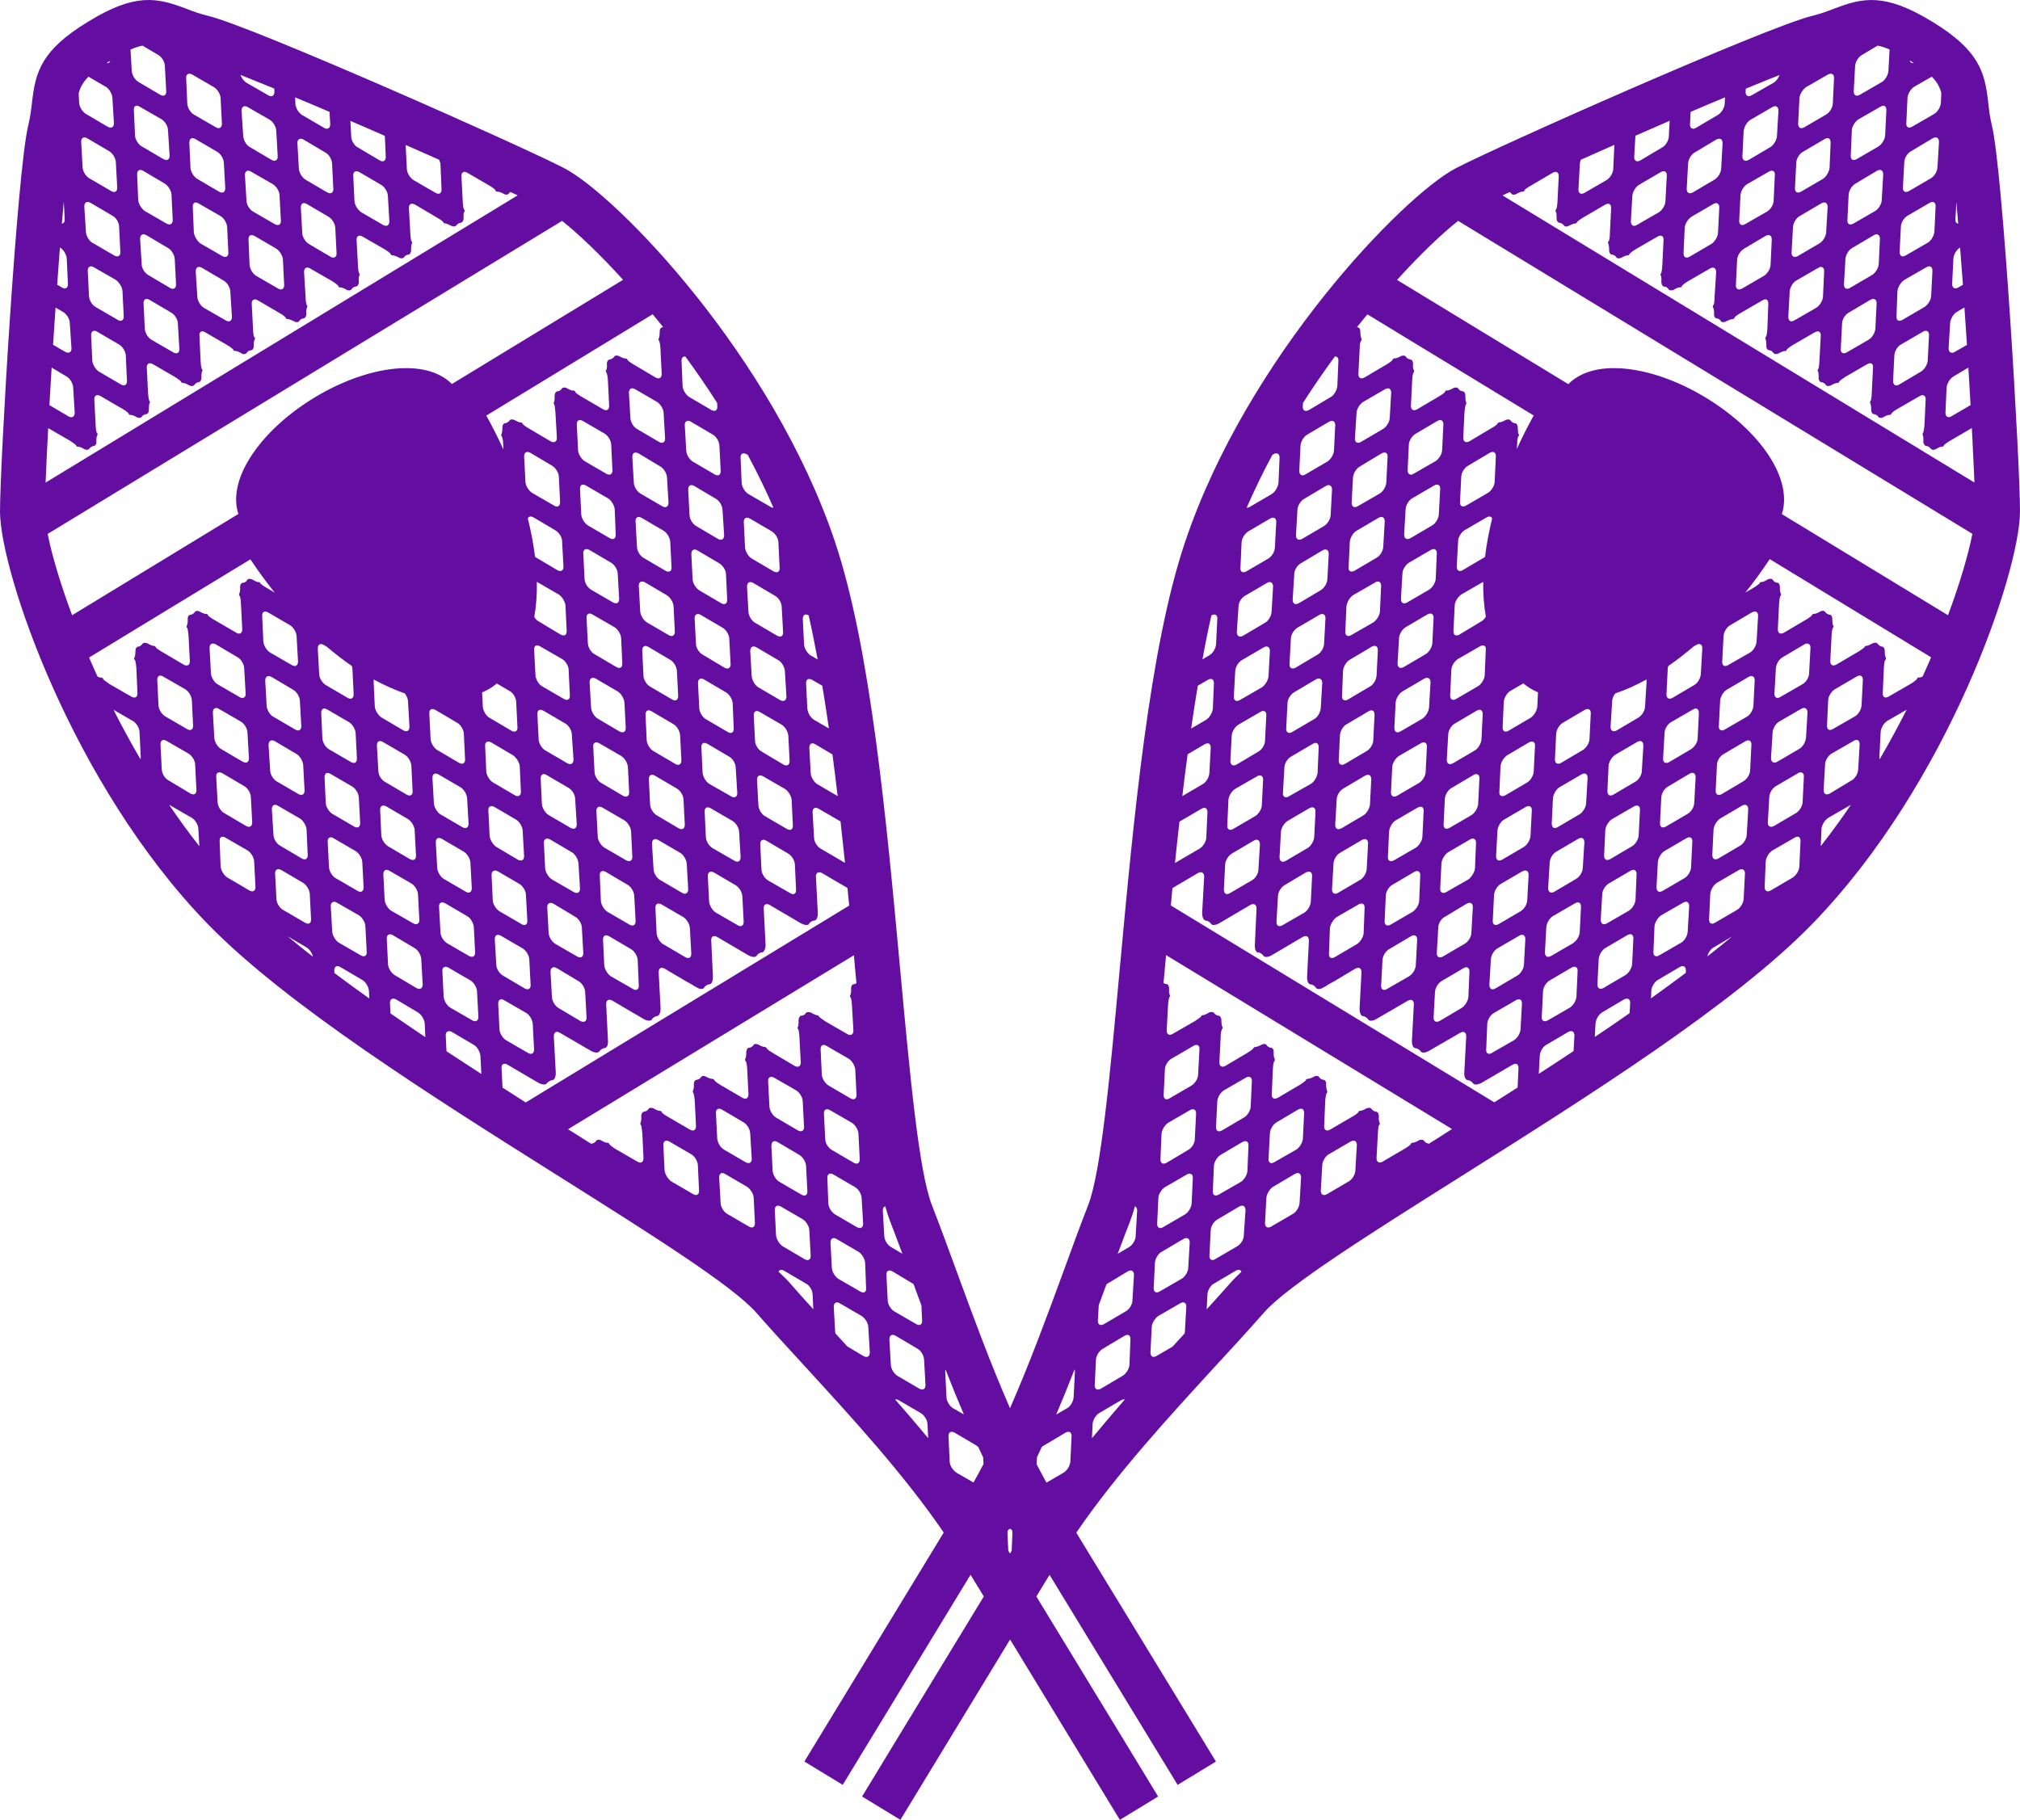 <?xml version="1.0" encoding="UTF-8" standalone="no"?>
<!-- Generator: Adobe Illustrator 15.1.0, SVG Export Plug-In . SVG Version: 6.00 Build 0)  -->

<svg
   xmlns:dc="http://purl.org/dc/elements/1.1/"
   xmlns:cc="http://creativecommons.org/ns#"
   xmlns:rdf="http://www.w3.org/1999/02/22-rdf-syntax-ns#"
   xmlns:svg="http://www.w3.org/2000/svg"
   xmlns="http://www.w3.org/2000/svg"
   xmlns:sodipodi="http://sodipodi.sourceforge.net/DTD/sodipodi-0.dtd"
   xmlns:inkscape="http://www.inkscape.org/namespaces/inkscape"
   version="1.1"
   id="Layer_1"
   x="0px"
   y="0px"
   width="100px"
   height="90.113px"
   viewBox="0 0 100 90.113"
   enable-background="new 0 0 100 90.113"
   xml:space="preserve"
   inkscape:version="0.48.2 r9819"
   sodipodi:docname="icon_2678.svg"
   inkscape:export-filename="/Users/nexus/Public/eskimo/eskimo.png"
   inkscape:export-xdpi="180"
   inkscape:export-ydpi="180"><defs
   id="defs7" /><sodipodi:namedview
   pagecolor="#ffffff"
   bordercolor="#666666"
   borderopacity="1"
   objecttolerance="10"
   gridtolerance="10"
   guidetolerance="10"
   inkscape:pageopacity="0"
   inkscape:pageshadow="2"
   inkscape:window-width="721"
   inkscape:window-height="480"
   id="namedview5"
   showgrid="false"
   inkscape:zoom="2.618934"
   inkscape:cx="50"
   inkscape:cy="45.056499"
   inkscape:window-x="0"
   inkscape:window-y="0"
   inkscape:window-maximized="0"
   inkscape:current-layer="Layer_1" />
<path
   fill="#010101"
   d="M98.608,6.212c-0.104-0.431-0.146-0.803-0.184-1.16c-0.168-1.486-0.451-2.567-2.771-3.979  c-2.341-1.433-3.433-1.187-4.835-0.651c-0.341,0.131-0.688,0.262-1.117,0.367c-2.247,0.546-15.622,6.488-17.644,7.549  c-2.608,1.375-10.314,9.333-13.391,18.504c-1.774,5.275-2.552,13.764-3.244,21.254c-0.468,5.108-0.914,9.938-1.554,11.586  c-0.389,0.992-0.788,2.089-1.21,3.244c-0.801,2.188-1.667,4.54-2.657,6.803c-0.987-2.257-1.848-4.604-2.646-6.787  c-0.425-1.16-0.83-2.263-1.218-3.26c-0.651-1.659-1.097-6.51-1.57-11.638c-0.688-7.476-1.467-15.942-3.228-21.208  c-3.079-9.176-10.78-17.124-13.389-18.499C25.921,7.272,12.53,1.325,10.302,0.784c-0.43-0.1-0.779-0.236-1.121-0.367  C7.782-0.113,6.69-0.36,4.373,1.068C2.042,2.48,1.756,3.561,1.588,5.047c-0.042,0.357-0.084,0.729-0.189,1.16  C0.853,8.417-0.002,22.952,0,25.346c0.021,2.95,3.538,13.449,10.275,20.398c3.879,3.995,11.118,8.552,17.504,12.572  c4.36,2.746,8.478,5.339,9.646,6.667c0.722,0.824,1.535,1.711,2.396,2.646c2.323,2.535,4.914,5.354,6.898,8.257l-6.898,11.339  l1.898,1.155l6.328-10.404c0.212,0.347,0.43,0.703,0.656,1.076c-2.737,4.488-6.026,9.905-6.026,9.905l1.897,1.155  c0,0,2.834-4.667,5.431-8.93c2.595,4.263,5.433,8.93,5.433,8.93l1.895-1.155c0,0-3.291-5.417-6.028-9.905  c0.226-0.373,0.443-0.729,0.653-1.071l6.341,10.399l1.896-1.155l-6.913-11.333c1.983-2.903,4.577-5.728,6.897-8.258  c0.866-0.934,1.68-1.826,2.404-2.65c1.165-1.328,5.291-3.927,9.647-6.672c6.384-4.021,13.617-8.577,17.491-12.567  c6.756-6.96,10.268-17.454,10.278-20.404C100.011,23.047,99.149,8.422,98.608,6.212z M41.832,42.727l-1.202-0.704  c-0.181-0.1-0.326-0.341-0.331-0.546l-0.071-1.254c-0.011-0.2,0.121-0.284,0.307-0.173l1.076,0.625  C41.688,41.362,41.761,42.044,41.832,42.727z M41.467,39.419l-1.005-0.588c-0.163-0.1-0.32-0.347-0.328-0.546l-0.068-1.25  c-0.01-0.199,0.129-0.289,0.289-0.184l0.855,0.504C41.302,38.034,41.386,38.727,41.467,39.419z M41.034,36.07l-0.73-0.425  c-0.181-0.105-0.317-0.352-0.336-0.556l-0.063-1.244c-0.01-0.205,0.116-0.278,0.294-0.184l0.509,0.294  C40.821,34.643,40.932,35.351,41.034,36.07z M40.034,30.475c0.157,0.693,0.304,1.422,0.443,2.178l-0.346-0.199  c-0.163-0.1-0.315-0.347-0.326-0.546l-0.063-1.26C39.74,30.454,39.863,30.364,40.034,30.475z M39.409,44.055  c0.013,0.194-0.115,0.278-0.286,0.173l-1.089-0.625c-0.176-0.1-0.331-0.341-0.339-0.551l-0.058-1.239  c-0.01-0.21,0.126-0.289,0.299-0.184l1.079,0.635c0.176,0.1,0.328,0.336,0.336,0.546L39.409,44.055z M39.25,40.868  c0.016,0.2-0.118,0.284-0.297,0.179l-1.076-0.63c-0.184-0.1-0.325-0.347-0.333-0.551l-0.068-1.25  c-0.005-0.194,0.118-0.278,0.299-0.178l1.079,0.625c0.173,0.105,0.325,0.357,0.338,0.557L39.25,40.868z M39.089,37.677  c0.008,0.199-0.124,0.278-0.302,0.184l-1.073-0.64c-0.179-0.095-0.336-0.341-0.336-0.546l-0.065-1.244  c-0.011-0.2,0.128-0.284,0.291-0.179l1.089,0.63c0.173,0.1,0.317,0.347,0.333,0.546L39.089,37.677z M38.932,34.485  c0,0.2-0.121,0.278-0.307,0.184l-1.073-0.63c-0.173-0.1-0.323-0.347-0.339-0.557l-0.073-1.244c0-0.205,0.128-0.278,0.302-0.189  l1.089,0.641c0.173,0.1,0.317,0.346,0.325,0.551L38.932,34.485z M38.767,31.299c0.013,0.205-0.126,0.278-0.297,0.178l-1.092-0.64  c-0.17-0.095-0.315-0.341-0.326-0.536l-0.071-1.249c0-0.205,0.129-0.289,0.305-0.189l1.076,0.635c0.184,0.1,0.331,0.341,0.336,0.546  L38.767,31.299z M38.535,26.858l0.061,1.254c0.016,0.2-0.115,0.278-0.292,0.184l-1.084-0.635c-0.168-0.1-0.323-0.352-0.336-0.546  l-0.063-1.265c-0.005-0.189,0.126-0.278,0.302-0.173l1.079,0.63C38.38,26.412,38.533,26.653,38.535,26.858z M36.958,22.49  l0.055,0.026c0.459,0.855,0.887,1.727,1.275,2.62c-0.044,0.005-0.092-0.005-0.149-0.042l-1.087-0.63  c-0.173-0.1-0.32-0.347-0.336-0.546l-0.052-1.244C36.646,22.469,36.782,22.391,36.958,22.49z M36.816,45.64  c0.005,0.199-0.131,0.278-0.297,0.173l-1.071-0.619c-0.176-0.1-0.328-0.352-0.344-0.557l-0.063-1.249  c-0.008-0.205,0.121-0.278,0.305-0.184l1.073,0.63c0.179,0.105,0.325,0.352,0.331,0.546L36.816,45.64z M36.664,42.443  c0.002,0.2-0.129,0.278-0.297,0.184l-1.089-0.63c-0.181-0.105-0.328-0.352-0.333-0.546l-0.061-1.25  c-0.01-0.205,0.118-0.278,0.292-0.184l1.082,0.63c0.176,0.1,0.325,0.346,0.333,0.546L36.664,42.443z M36.499,39.262  c0.005,0.194-0.131,0.278-0.299,0.173l-1.086-0.619c-0.176-0.11-0.315-0.357-0.333-0.562l-0.058-1.239  c-0.016-0.205,0.11-0.289,0.297-0.184l1.068,0.63c0.184,0.095,0.333,0.347,0.333,0.546L36.499,39.262z M36.323,36.065  c0.011,0.205-0.118,0.284-0.289,0.184l-1.084-0.635c-0.171-0.089-0.326-0.347-0.333-0.551l-0.063-1.244  c-0.005-0.189,0.131-0.278,0.294-0.178l1.082,0.635c0.178,0.1,0.328,0.347,0.341,0.546L36.323,36.065z M36.168,32.879  c0.01,0.199-0.126,0.278-0.299,0.184l-1.071-0.64c-0.189-0.1-0.341-0.341-0.344-0.551l-0.065-1.244  c-0.016-0.2,0.126-0.278,0.296-0.184l1.082,0.635c0.181,0.1,0.325,0.347,0.336,0.546L36.168,32.879z M36,29.682  c0.008,0.215-0.124,0.289-0.302,0.184l-1.074-0.63c-0.17-0.105-0.325-0.347-0.336-0.551l-0.063-1.25  c-0.002-0.199,0.131-0.283,0.294-0.184l1.087,0.641c0.168,0.1,0.333,0.341,0.333,0.535L36,29.682z M35.848,26.501  c0,0.205-0.126,0.283-0.304,0.184l-1.076-0.635c-0.179-0.1-0.328-0.346-0.333-0.551l-0.065-1.254  c-0.011-0.194,0.118-0.284,0.296-0.184l1.079,0.64c0.171,0.1,0.315,0.341,0.323,0.546L35.848,26.501z M32.575,41.587l1.095,0.641  c0.165,0.094,0.32,0.352,0.328,0.546l0.071,1.26c0,0.194-0.139,0.283-0.302,0.178l-1.089-0.64c-0.173-0.095-0.318-0.341-0.323-0.536  l-0.079-1.26C32.275,41.572,32.407,41.493,32.575,41.587z M32.184,39.834l-0.063-1.239c-0.01-0.205,0.118-0.289,0.297-0.189  l1.081,0.635c0.179,0.1,0.331,0.341,0.339,0.551l0.063,1.244c0,0.199-0.124,0.278-0.305,0.178l-1.073-0.635  C32.341,40.28,32.189,40.028,32.184,39.834z M32.74,44.779l1.089,0.63c0.168,0.11,0.315,0.351,0.325,0.556l0.068,1.249  c0.002,0.21-0.118,0.284-0.299,0.179l-1.084-0.635c-0.17-0.095-0.317-0.342-0.333-0.541l-0.06-1.254  C32.436,44.763,32.567,44.685,32.74,44.779z M35.677,23.309c0.016,0.205-0.126,0.289-0.294,0.184l-1.084-0.635  c-0.168-0.1-0.318-0.347-0.326-0.541L33.9,21.062c-0.008-0.199,0.123-0.278,0.296-0.184l1.082,0.635  c0.181,0.1,0.325,0.341,0.336,0.546L35.677,23.309z M33.929,17.656c0.533,0.729,1.063,1.491,1.572,2.294l0.01,0.168  c0.013,0.205-0.113,0.278-0.296,0.184l-1.079-0.635c-0.173-0.094-0.328-0.346-0.344-0.546l-0.052-1.249  C33.735,17.713,33.813,17.64,33.929,17.656z M33.732,37.645c0.008,0.2-0.126,0.284-0.297,0.184l-1.081-0.635  c-0.179-0.1-0.328-0.347-0.339-0.546l-0.058-1.25c-0.005-0.199,0.118-0.283,0.289-0.184l1.087,0.64  c0.178,0.095,0.317,0.341,0.336,0.546L33.732,37.645z M33.572,34.454c0.008,0.205-0.124,0.283-0.294,0.184l-1.095-0.64  c-0.165-0.095-0.323-0.336-0.328-0.53l-0.06-1.255c-0.011-0.205,0.128-0.283,0.291-0.189l1.089,0.646  c0.17,0.089,0.323,0.341,0.336,0.546L33.572,34.454z M33.407,31.267c0.008,0.2-0.124,0.284-0.299,0.184l-1.081-0.63  c-0.171-0.105-0.323-0.347-0.333-0.551l-0.071-1.255c-0.008-0.199,0.128-0.278,0.307-0.178L33,29.467  c0.181,0.105,0.333,0.352,0.346,0.556L33.407,31.267z M33.244,28.081c0.018,0.205-0.11,0.278-0.292,0.184l-1.092-0.641  c-0.17-0.094-0.326-0.341-0.326-0.546l-0.071-1.26c-0.016-0.199,0.129-0.278,0.305-0.173l1.084,0.635  c0.166,0.1,0.315,0.347,0.328,0.541L33.244,28.081z M26.412,25.619l1.065,0.63c0.189,0.105,0.349,0.346,0.349,0.546l0.068,1.254  c0.013,0.2-0.128,0.284-0.299,0.184l-1.079-0.64c-0.011-0.005-0.019-0.011-0.029-0.021c-0.074-0.614-0.194-1.255-0.357-1.9  C26.173,25.572,26.281,25.545,26.412,25.619z M26.013,23.86l-0.066-1.254c-0.005-0.205,0.129-0.278,0.302-0.189l1.084,0.646  c0.168,0.095,0.325,0.341,0.333,0.541l0.061,1.25c0.005,0.2-0.121,0.289-0.292,0.184l-1.089-0.63  C26.178,24.301,26.019,24.06,26.013,23.86z M27.995,29.992l0.058,1.244c0.011,0.215-0.115,0.283-0.302,0.184l-1.076-0.646  c-0.084-0.042-0.165-0.126-0.226-0.221c0.095-0.541,0.139-1.123,0.129-1.743l1.081,0.625C27.827,29.54,27.981,29.797,27.995,29.992z   M26.74,32.007l1.086,0.625c0.176,0.1,0.326,0.346,0.326,0.551l0.058,1.244c0.021,0.2-0.121,0.289-0.292,0.184l-1.084-0.63  c-0.176-0.105-0.317-0.352-0.325-0.556l-0.066-1.239C26.425,31.981,26.562,31.892,26.74,32.007z M26.897,35.188l1.084,0.635  c0.179,0.1,0.328,0.352,0.328,0.551l0.082,1.233c0,0.215-0.134,0.284-0.302,0.189l-1.087-0.635c-0.178-0.1-0.325-0.341-0.336-0.546  l-0.063-1.249C26.593,35.167,26.722,35.089,26.897,35.188z M27.058,38.375l1.084,0.635c0.179,0.1,0.331,0.346,0.331,0.546  l0.079,1.26c0,0.194-0.121,0.278-0.302,0.178l-1.089-0.635c-0.168-0.1-0.318-0.346-0.336-0.551l-0.058-1.255  C26.758,38.354,26.89,38.27,27.058,38.375z M27.223,41.561l1.086,0.641c0.171,0.1,0.315,0.347,0.328,0.546l0.076,1.25  c0.005,0.194-0.128,0.273-0.302,0.178l-1.079-0.625c-0.173-0.105-0.326-0.347-0.344-0.551l-0.063-1.265  C26.918,41.551,27.05,41.472,27.223,41.561z M30.019,23.461l-1.074-0.625c-0.17-0.105-0.32-0.357-0.328-0.551l-0.063-1.26  c-0.013-0.194,0.116-0.284,0.294-0.184l1.084,0.63c0.168,0.1,0.318,0.346,0.326,0.546l0.06,1.265  C30.331,23.477,30.197,23.561,30.019,23.461z M30.431,25.215l0.05,1.254c0.01,0.2-0.121,0.278-0.289,0.184l-1.086-0.635  c-0.168-0.105-0.323-0.352-0.331-0.546l-0.061-1.255c-0.01-0.205,0.113-0.278,0.289-0.178l1.084,0.63  C30.257,24.763,30.412,25.015,30.431,25.215z M27.401,44.748l1.071,0.646c0.17,0.089,0.333,0.336,0.333,0.541l0.071,1.249  c0.011,0.199-0.128,0.283-0.302,0.179l-1.089-0.63c-0.163-0.1-0.317-0.342-0.325-0.546l-0.068-1.26  C27.092,44.727,27.22,44.653,27.401,44.748z M27.557,47.934l1.071,0.641c0.189,0.104,0.331,0.346,0.341,0.546l0.068,1.254  c0.016,0.2-0.126,0.273-0.302,0.184l-1.076-0.64c-0.178-0.095-0.325-0.347-0.336-0.546l-0.068-1.25  C27.25,47.923,27.375,47.839,27.557,47.934z M28.937,28.658l-0.061-1.249c-0.018-0.194,0.126-0.278,0.302-0.179l1.061,0.625  c0.184,0.105,0.341,0.352,0.341,0.551l0.071,1.244c0.008,0.205-0.126,0.278-0.299,0.184l-1.081-0.63  C29.089,29.104,28.945,28.863,28.937,28.658z M29.331,30.427l1.082,0.625c0.173,0.1,0.328,0.352,0.336,0.546l0.058,1.249  c0.011,0.2-0.11,0.284-0.289,0.184l-1.082-0.635c-0.184-0.1-0.328-0.352-0.333-0.546l-0.066-1.25  C29.021,30.401,29.168,30.322,29.331,30.427z M29.496,33.603l1.084,0.635c0.168,0.1,0.317,0.352,0.333,0.551l0.065,1.244  c0.008,0.21-0.128,0.283-0.305,0.189l-1.076-0.635c-0.179-0.105-0.318-0.341-0.336-0.556l-0.073-1.239  C29.184,33.587,29.317,33.509,29.496,33.603z M29.662,36.8l1.086,0.63c0.176,0.105,0.317,0.346,0.336,0.546l0.063,1.254  c0.005,0.194-0.131,0.273-0.307,0.173l-1.076-0.635c-0.176-0.094-0.328-0.341-0.331-0.546l-0.066-1.244  C29.347,36.784,29.483,36.7,29.662,36.8z M29.819,39.986l1.086,0.63c0.166,0.1,0.323,0.347,0.336,0.546l0.063,1.26  c0,0.194-0.118,0.273-0.302,0.179l-1.076-0.625c-0.178-0.11-0.328-0.357-0.336-0.551l-0.065-1.26  C29.52,39.96,29.648,39.892,29.819,39.986z M29.989,43.173l1.076,0.635c0.176,0.094,0.326,0.346,0.333,0.551l0.068,1.244  c0.005,0.199-0.121,0.283-0.299,0.184l-1.082-0.629c-0.173-0.1-0.323-0.347-0.338-0.546l-0.055-1.265  C29.677,43.157,29.811,43.073,29.989,43.173z M30.145,46.354l1.089,0.641c0.173,0.094,0.32,0.341,0.336,0.54l0.053,1.266  c0.008,0.194-0.126,0.278-0.292,0.168l-1.089-0.625c-0.163-0.104-0.31-0.347-0.328-0.546l-0.061-1.26  C29.845,46.338,29.966,46.259,30.145,46.354z M33.094,24.889c0,0.2-0.131,0.284-0.307,0.179l-1.084-0.63  c-0.168-0.1-0.323-0.347-0.326-0.551l-0.074-1.254c-0.005-0.205,0.124-0.278,0.307-0.184l1.074,0.646  c0.178,0.1,0.328,0.346,0.336,0.546L33.094,24.889z M32.926,21.708c0.008,0.194-0.126,0.273-0.304,0.173l-1.087-0.64  c-0.168-0.089-0.317-0.341-0.325-0.536l-0.076-1.25c0-0.21,0.134-0.283,0.307-0.184l1.086,0.63c0.168,0.105,0.326,0.357,0.326,0.551  L32.926,21.708z M32.31,15.561c0.173,0.21,0.344,0.415,0.517,0.635c-0.016,0.005-0.029,0.016-0.044,0.016  c-0.079,0.005-0.134,0.104-0.124,0.226c0,0.121-0.021,0.262-0.039,0.31c-0.029,0.042-0.029,0.1,0.002,0.126  c0.029,0.011,0.063,0.189,0.073,0.389l0.063,1.249c0.005,0.2-0.128,0.278-0.296,0.184l-1.082-0.641  c-0.181-0.1-0.315-0.21-0.325-0.247c0-0.032-0.037-0.058-0.103-0.058c-0.05,0.005-0.17-0.042-0.283-0.105  c-0.1-0.058-0.231-0.052-0.26,0.016c-0.05,0.073-0.142,0.126-0.231,0.142c-0.081,0-0.136,0.105-0.136,0.22  c0.019,0.126,0,0.263-0.034,0.305c-0.019,0.047-0.013,0.105,0.011,0.115c0.023,0.016,0.068,0.2,0.076,0.394l0.061,1.26  c0.005,0.189-0.128,0.273-0.292,0.173l-1.081-0.63c-0.168-0.1-0.31-0.205-0.31-0.242c0-0.042-0.05-0.063-0.1-0.063  c-0.063,0.016-0.191-0.042-0.296-0.105c-0.1-0.063-0.223-0.052-0.268,0.016c-0.042,0.079-0.134,0.131-0.215,0.131  c-0.082,0.005-0.139,0.11-0.139,0.231c0.01,0.121-0.003,0.263-0.029,0.31c-0.024,0.037-0.024,0.079,0.01,0.1  c0.019,0.021,0.047,0.199,0.061,0.404l0.071,1.244c0.011,0.2-0.124,0.284-0.302,0.189l-1.087-0.64  c-0.165-0.095-0.312-0.205-0.312-0.242c0-0.031-0.045-0.052-0.103-0.058c-0.044,0.005-0.176-0.042-0.278-0.11  c-0.11-0.052-0.231-0.052-0.262,0.021c-0.042,0.068-0.15,0.126-0.215,0.131c-0.086,0-0.149,0.105-0.136,0.236  c0,0.11-0.016,0.241-0.042,0.294c-0.029,0.047-0.024,0.094,0.008,0.121c0.021,0.011,0.071,0.189,0.071,0.389l0.013,0.262  c-0.257-0.562-0.538-1.123-0.848-1.68L32.31,15.561z M21.737,7.908c0.034,0.073,0.061,0.147,0.068,0.221l0.053,1.244  c0.008,0.205-0.126,0.278-0.302,0.173l-1.079-0.625c-0.173-0.1-0.325-0.352-0.336-0.551l-0.058-1.191  C20.648,7.425,21.205,7.671,21.737,7.908z M19.275,10.963c0,0.189-0.128,0.278-0.304,0.178l-1.087-0.63  c-0.165-0.11-0.325-0.352-0.336-0.556l-0.06-1.25c-0.013-0.205,0.121-0.283,0.299-0.184l1.079,0.63  c0.176,0.1,0.336,0.362,0.336,0.551L19.275,10.963z M19.052,6.727l0.045,1.04c0.005,0.194-0.126,0.278-0.294,0.178l-1.082-0.64  c-0.173-0.084-0.328-0.341-0.333-0.536l-0.042-0.782C17.914,6.228,18.483,6.475,19.052,6.727z M16.662,12.538  c0.008,0.194-0.124,0.278-0.305,0.173l-1.065-0.63c-0.168-0.095-0.328-0.352-0.328-0.541l-0.071-1.254  c-0.008-0.205,0.126-0.289,0.296-0.184l1.076,0.63c0.176,0.105,0.325,0.352,0.333,0.551L16.662,12.538z M16.501,9.341  c0.013,0.205-0.126,0.283-0.297,0.189L15.128,8.9c-0.176-0.11-0.325-0.357-0.333-0.551l-0.071-1.254  c-0.011-0.2,0.126-0.284,0.302-0.184l1.071,0.635c0.189,0.095,0.336,0.347,0.341,0.546L16.501,9.341z M16.315,5.54l0.032,0.614  c0.002,0.194-0.131,0.278-0.297,0.179L14.96,5.698c-0.173-0.1-0.32-0.352-0.336-0.536l-0.013-0.341  C15.16,5.047,15.729,5.288,16.315,5.54z M14.068,14.107c0.005,0.2-0.121,0.284-0.294,0.184l-1.089-0.63  c-0.166-0.1-0.317-0.341-0.331-0.551l-0.05-1.25c-0.013-0.199,0.113-0.273,0.286-0.184l1.084,0.635  c0.168,0.105,0.323,0.346,0.333,0.551L14.068,14.107z M13.905,10.921c0.013,0.205-0.121,0.278-0.302,0.178l-1.079-0.625  c-0.17-0.1-0.323-0.346-0.323-0.546l-0.076-1.26c-0.005-0.189,0.126-0.273,0.296-0.173l1.087,0.625  c0.176,0.105,0.325,0.347,0.331,0.551L13.905,10.921z M13.748,7.74c0.01,0.194-0.137,0.278-0.302,0.178l-1.079-0.635  c-0.179-0.1-0.315-0.347-0.326-0.546l-0.084-1.255c0-0.199,0.131-0.283,0.31-0.178l1.084,0.625c0.173,0.1,0.323,0.357,0.326,0.551  L13.748,7.74z M13.578,4.385l0.008,0.158c0,0.199-0.131,0.278-0.299,0.178l-1.079-0.619c-0.129-0.079-0.25-0.236-0.305-0.394  C12.407,3.908,12.968,4.139,13.578,4.385z M11.483,15.682c0,0.21-0.126,0.289-0.307,0.184l-1.084-0.625  c-0.168-0.1-0.317-0.352-0.323-0.546L9.69,13.44c0-0.205,0.128-0.283,0.31-0.178l1.071,0.63c0.179,0.1,0.323,0.346,0.331,0.546  L11.483,15.682z M11.305,12.501c0.016,0.194-0.124,0.273-0.292,0.184L9.929,12.06c-0.16-0.11-0.307-0.352-0.333-0.551l-0.052-1.26  c-0.016-0.2,0.115-0.284,0.281-0.179l1.094,0.63c0.171,0.1,0.315,0.347,0.326,0.551L11.305,12.501z M11.152,9.309  c0,0.205-0.118,0.284-0.305,0.184l-1.073-0.63c-0.179-0.1-0.328-0.352-0.344-0.541L9.373,7.068c0-0.21,0.124-0.284,0.297-0.184  l1.079,0.63c0.176,0.1,0.323,0.346,0.333,0.546L11.152,9.309z M9.509,3.687l1.086,0.63c0.171,0.11,0.326,0.352,0.326,0.551  l0.065,1.25c0.011,0.2-0.139,0.289-0.299,0.184L9.604,5.677c-0.176-0.1-0.325-0.347-0.333-0.551l-0.055-1.25  C9.197,3.677,9.333,3.598,9.509,3.687z M8.879,17.272c0.016,0.194-0.121,0.284-0.307,0.173l-1.071-0.62  c-0.179-0.1-0.326-0.352-0.333-0.556l-0.061-1.239c-0.016-0.205,0.121-0.284,0.294-0.184l1.071,0.63  c0.181,0.1,0.333,0.347,0.333,0.546L8.879,17.272z M8.714,14.07c0.016,0.205-0.124,0.284-0.294,0.189l-1.082-0.64  c-0.17-0.095-0.325-0.341-0.325-0.541l-0.076-1.249c-0.011-0.194,0.136-0.289,0.31-0.184l1.071,0.635  c0.181,0.1,0.32,0.347,0.333,0.541L8.714,14.07z M8.551,10.889c0,0.2-0.121,0.278-0.302,0.184l-1.082-0.625  c-0.166-0.115-0.315-0.357-0.326-0.556L6.788,8.637C6.785,8.438,6.905,8.359,7.082,8.454l1.081,0.641  c0.158,0.1,0.318,0.341,0.328,0.551L8.551,10.889z M8.396,7.698c0.005,0.21-0.121,0.278-0.31,0.178l-1.073-0.63  C6.842,7.152,6.69,6.9,6.685,6.706l-0.058-1.25c-0.019-0.205,0.11-0.283,0.289-0.173l1.076,0.619  c0.176,0.105,0.325,0.352,0.325,0.551L8.396,7.698z M7.055,2.259l0.771,0.457c0.181,0.1,0.331,0.341,0.336,0.551l0.068,1.255  c0.01,0.194-0.126,0.273-0.294,0.173L6.858,4.06C6.685,3.965,6.536,3.719,6.522,3.514L6.462,2.454  C6.69,2.354,6.882,2.291,7.055,2.259z M6.286,18.863c0.008,0.194-0.124,0.278-0.292,0.178L4.9,18.401  c-0.163-0.1-0.315-0.346-0.331-0.546l-0.058-1.26c-0.005-0.189,0.129-0.273,0.294-0.173l1.087,0.635  c0.17,0.095,0.331,0.347,0.336,0.551L6.286,18.863z M6.126,15.661c0.002,0.205-0.121,0.283-0.296,0.178l-1.092-0.635  c-0.181-0.1-0.325-0.341-0.331-0.546l-0.063-1.244c-0.008-0.205,0.129-0.283,0.294-0.184l1.089,0.625  c0.168,0.116,0.326,0.357,0.336,0.557L6.126,15.661z M5.958,12.464c0.016,0.205-0.118,0.289-0.296,0.189l-1.092-0.635  c-0.17-0.095-0.31-0.357-0.317-0.546l-0.079-1.244c-0.005-0.205,0.128-0.284,0.31-0.184l1.071,0.63  c0.192,0.094,0.339,0.346,0.341,0.541L5.958,12.464z M5.803,9.288c0.01,0.189-0.124,0.278-0.299,0.173L4.415,8.826  C4.252,8.732,4.097,8.49,4.089,8.28L4.019,7.026C4.011,6.832,4.142,6.748,4.31,6.842l1.089,0.64c0.173,0.1,0.331,0.352,0.336,0.551  L5.803,9.288z M5.457,3.01C5.433,3.099,5.368,3.141,5.278,3.125C5.336,3.083,5.391,3.047,5.457,3.01z M4.38,3.797l0.856,0.499  c0.178,0.105,0.317,0.352,0.328,0.546l0.076,1.249c0.013,0.205-0.129,0.284-0.31,0.184L4.26,5.645  C4.079,5.54,3.935,5.293,3.918,5.099L3.895,4.627C3.969,4.328,4.103,4.076,4.38,3.797z M3.157,9.981l0.047,0.877  c0.005,0.136-0.052,0.21-0.142,0.215C3.095,10.695,3.126,10.328,3.157,9.981z M2.966,12.254l0.008,0.005  c0.171,0.1,0.315,0.341,0.331,0.546l0.058,1.25c0.008,0.2-0.121,0.284-0.294,0.184L2.83,14.097  C2.874,13.467,2.921,12.853,2.966,12.254z M2.75,15.23l0.368,0.215c0.181,0.1,0.333,0.346,0.338,0.556l0.082,1.239  c0.008,0.205-0.128,0.278-0.305,0.184l-0.606-0.352C2.667,16.459,2.708,15.845,2.75,15.23z M2.557,18.202l0.732,0.436  c0.176,0.1,0.326,0.347,0.333,0.546l0.076,1.25c0,0.2-0.126,0.284-0.305,0.184L2.446,20.06C2.48,19.461,2.517,18.837,2.557,18.202z   M2.386,21.199l1.071,0.619c0.166,0.105,0.312,0.215,0.32,0.247c0,0.037,0.04,0.058,0.097,0.053c0.047-0.005,0.184,0.047,0.278,0.11  c0.107,0.063,0.226,0.052,0.262-0.011c0.061-0.063,0.142-0.126,0.226-0.136c0.084-0.005,0.149-0.105,0.131-0.226  c-0.005-0.121,0.013-0.262,0.047-0.304c0.019-0.042,0.019-0.095-0.019-0.116c-0.029-0.016-0.058-0.194-0.063-0.394l-0.068-1.254  c-0.008-0.2,0.121-0.278,0.302-0.179l1.082,0.63c0.184,0.1,0.32,0.215,0.32,0.252c0.005,0.037,0.04,0.063,0.097,0.053  c0.053,0,0.173,0.037,0.286,0.105c0.103,0.068,0.223,0.052,0.26-0.011c0.042-0.068,0.139-0.126,0.234-0.131  c0.073-0.011,0.131-0.11,0.121-0.236c0-0.121,0.01-0.252,0.031-0.299c0.024-0.047,0.032-0.1,0-0.11  c-0.021-0.026-0.06-0.194-0.071-0.399l-0.063-1.25c-0.016-0.199,0.118-0.283,0.297-0.184l1.086,0.63  c0.168,0.105,0.315,0.215,0.315,0.247c0.005,0.031,0.04,0.063,0.1,0.058c0.053-0.005,0.184,0.047,0.276,0.105  c0.115,0.068,0.241,0.058,0.283-0.011c0.034-0.068,0.145-0.131,0.215-0.136c0.074-0.005,0.134-0.1,0.134-0.226  c-0.008-0.126,0.011-0.263,0.032-0.299c0.023-0.053,0.029-0.105-0.005-0.116c-0.026-0.016-0.061-0.199-0.068-0.394l-0.058-1.26  c-0.019-0.2,0.118-0.278,0.283-0.173l1.079,0.625c0.17,0.1,0.317,0.215,0.317,0.247c0,0.031,0.053,0.068,0.108,0.052  c0.055,0,0.178,0.047,0.289,0.116c0.092,0.063,0.21,0.052,0.265-0.021c0.034-0.068,0.126-0.126,0.218-0.131  c0.084-0.005,0.134-0.11,0.134-0.231c-0.013-0.116,0.008-0.257,0.042-0.299c0.026-0.047,0.026-0.1-0.019-0.115  c-0.023-0.021-0.063-0.2-0.063-0.399l-0.065-1.255c-0.008-0.194,0.121-0.278,0.299-0.173l1.076,0.63  c0.178,0.095,0.312,0.215,0.312,0.247c0,0.031,0.055,0.058,0.103,0.052c0.053,0,0.184,0.053,0.296,0.105  c0.103,0.068,0.221,0.063,0.268-0.005c0.037-0.079,0.131-0.126,0.21-0.131c0.079-0.011,0.144-0.11,0.139-0.236  c-0.019-0.126,0.005-0.252,0.034-0.305c0.026-0.037,0.016-0.1-0.002-0.11c-0.031-0.016-0.068-0.205-0.068-0.394l-0.076-1.244  c-0.008-0.205,0.126-0.289,0.302-0.184l1.086,0.625c0.166,0.1,0.307,0.221,0.312,0.247c-0.005,0.042,0.044,0.073,0.094,0.063  c0.055,0,0.189,0.042,0.294,0.11c0.105,0.062,0.223,0.047,0.268-0.021c0.039-0.068,0.131-0.131,0.212-0.131s0.145-0.116,0.145-0.236  c-0.026-0.126,0-0.257,0.023-0.31c0.023-0.037,0.023-0.084-0.005-0.1c-0.026-0.021-0.06-0.199-0.063-0.399l-0.068-1.254  c-0.016-0.2,0.121-0.278,0.297-0.173l1.086,0.625c0.166,0.1,0.318,0.22,0.307,0.252c0.011,0.031,0.053,0.063,0.103,0.052  c0.06,0,0.189,0.047,0.294,0.105c0.102,0.063,0.215,0.053,0.26-0.01c0.04-0.068,0.134-0.131,0.218-0.131  c0.079-0.011,0.134-0.105,0.134-0.231c-0.005-0.121,0.013-0.257,0.032-0.31c0.031-0.042,0.031-0.094-0.008-0.11  c-0.024-0.011-0.055-0.189-0.063-0.389l-0.071-1.265c-0.01-0.194,0.124-0.268,0.305-0.173l1.079,0.64  c0.181,0.095,0.32,0.21,0.326,0.242c0.008,0.031,0.047,0.052,0.1,0.052c0.04,0,0.168,0.053,0.273,0.11  c0.108,0.058,0.223,0.052,0.265-0.016c0.047-0.063,0.137-0.126,0.215-0.126c0.086-0.016,0.155-0.116,0.144-0.236  c-0.01-0.126,0-0.257,0.032-0.305c0.031-0.042,0.031-0.105-0.008-0.115c-0.024-0.016-0.058-0.2-0.066-0.404l-0.063-1.239  c-0.016-0.2,0.121-0.278,0.284-0.184l1.089,0.635c0.176,0.1,0.32,0.215,0.31,0.242c0.011,0.042,0.055,0.068,0.103,0.068  c0.065-0.011,0.194,0.042,0.294,0.094c0.102,0.074,0.231,0.058,0.262-0.005c0.019-0.031,0.05-0.052,0.082-0.079  c0.126,0.058,0.244,0.116,0.359,0.168L2.257,23.897C2.286,23.162,2.331,22.238,2.386,21.199z M6.956,37.598  c-0.48-0.819-0.927-1.643-1.336-2.452l0.953,0.551c0.178,0.105,0.331,0.352,0.333,0.551l0.063,1.249  C6.971,37.54,6.963,37.572,6.956,37.598z M7.785,33.666c-0.008-0.189,0.124-0.273,0.289-0.168l1.087,0.625  c0.173,0.1,0.325,0.346,0.336,0.546l0.063,1.26c0.005,0.194-0.121,0.273-0.289,0.178l-1.084-0.63  c-0.179-0.1-0.331-0.346-0.341-0.556L7.785,33.666z M8.008,38.107l-0.063-1.254c0-0.194,0.128-0.273,0.296-0.168l1.084,0.625  c0.17,0.095,0.333,0.347,0.336,0.541l0.063,1.265c0.01,0.199-0.121,0.273-0.294,0.178l-1.076-0.646  C8.168,38.553,8.016,38.307,8.008,38.107z M8.375,39.855c0.008,0.005,0.016,0.005,0.026,0.011l1.095,0.63  c0.17,0.105,0.323,0.352,0.323,0.551l0.05,0.855C9.344,41.236,8.848,40.553,8.375,39.855z M10.375,32.091  c-0.003-0.205,0.123-0.283,0.31-0.184l1.073,0.635c0.171,0.094,0.323,0.341,0.331,0.541l0.071,1.254  c0.019,0.2-0.129,0.284-0.302,0.179l-1.089-0.635c-0.16-0.089-0.315-0.346-0.326-0.535L10.375,32.091z M10.538,35.283  c-0.005-0.205,0.131-0.284,0.294-0.184l1.089,0.63c0.176,0.1,0.325,0.352,0.331,0.551l0.071,1.255  c0.011,0.199-0.121,0.283-0.307,0.184l-1.079-0.635c-0.168-0.1-0.32-0.352-0.328-0.551L10.538,35.283z M10.704,38.464  c-0.016-0.194,0.126-0.278,0.299-0.179l1.079,0.635c0.184,0.1,0.328,0.346,0.336,0.541l0.068,1.255c0,0.205-0.126,0.278-0.302,0.184  l-1.076-0.635c-0.184-0.1-0.325-0.336-0.336-0.546L10.704,38.464z M12.354,44.097l-1.089-0.641  c-0.176-0.105-0.326-0.346-0.344-0.551l-0.047-1.244c-0.016-0.21,0.113-0.289,0.286-0.184l1.089,0.63  c0.173,0.105,0.325,0.347,0.333,0.551l0.066,1.255C12.653,44.112,12.525,44.191,12.354,44.097z M12.887,28.884  c0-0.042-0.047-0.068-0.1-0.058c-0.042,0-0.173-0.052-0.273-0.121c-0.113-0.058-0.234-0.058-0.276,0.011  c-0.037,0.084-0.142,0.142-0.212,0.142c-0.089,0.005-0.15,0.1-0.137,0.231c0.005,0.115-0.013,0.252-0.042,0.304  c-0.021,0.042-0.021,0.084,0.011,0.105c0.031,0.021,0.063,0.194,0.071,0.399l0.063,1.255c0.008,0.199-0.121,0.283-0.294,0.178  l-1.082-0.63c-0.181-0.1-0.315-0.215-0.328-0.241c0-0.032-0.034-0.063-0.081-0.058c-0.063,0.005-0.184-0.042-0.297-0.104  c-0.1-0.068-0.223-0.058-0.265,0.005c-0.042,0.074-0.136,0.131-0.215,0.142c-0.092,0-0.145,0.1-0.137,0.226  c0.011,0.121-0.016,0.262-0.042,0.304c-0.016,0.042-0.023,0.095,0.011,0.11c0.031,0.016,0.052,0.189,0.071,0.394l0.065,1.25  c0.011,0.2-0.121,0.284-0.302,0.184l-1.068-0.63c-0.184-0.105-0.325-0.215-0.325-0.241c0-0.037-0.045-0.058-0.092-0.058  c-0.055,0-0.186-0.052-0.289-0.115c-0.11-0.058-0.231-0.053-0.273,0.016c-0.044,0.068-0.145,0.137-0.212,0.137  c-0.082,0.005-0.134,0.105-0.131,0.215c0,0.121-0.013,0.252-0.042,0.31c-0.037,0.047-0.037,0.105,0.008,0.126  c0.032,0.016,0.061,0.194,0.079,0.399l0.053,1.249c0.01,0.194-0.116,0.278-0.294,0.179l-1.092-0.63  c-0.163-0.11-0.315-0.226-0.315-0.252c0-0.037-0.045-0.068-0.103-0.068c-0.034,0.011-0.097-0.016-0.168-0.042  c-0.147-0.32-0.289-0.635-0.422-0.95l7.987-4.861c0.386,0.578,0.787,1.129,1.205,1.648l-0.383-0.226  C13.037,29.021,12.897,28.905,12.887,28.884z M12.979,30.496c-0.013-0.194,0.118-0.268,0.289-0.173l1.089,0.635  c0.163,0.1,0.32,0.341,0.326,0.551l0.071,1.25c0,0.194-0.129,0.278-0.299,0.178l-1.082-0.625c-0.173-0.1-0.32-0.352-0.336-0.551  L12.979,30.496z M13.131,33.698c0-0.2,0.128-0.278,0.312-0.179l1.061,0.63c0.189,0.105,0.328,0.347,0.341,0.546l0.071,1.25  c0.01,0.2-0.121,0.284-0.299,0.179l-1.081-0.63c-0.179-0.095-0.32-0.347-0.336-0.541L13.131,33.698z M13.294,36.884  c0-0.194,0.131-0.284,0.31-0.184l1.074,0.635c0.173,0.1,0.317,0.352,0.333,0.551l0.066,1.254c0.002,0.194-0.121,0.278-0.294,0.184  l-1.089-0.635c-0.168-0.105-0.32-0.341-0.32-0.551L13.294,36.884z M13.459,40.07c-0.005-0.194,0.126-0.278,0.299-0.173l1.087,0.63  c0.165,0.105,0.317,0.347,0.331,0.541l0.058,1.26c0.008,0.205-0.121,0.283-0.296,0.179l-1.068-0.63  c-0.184-0.1-0.333-0.352-0.333-0.551L13.459,40.07z M13.685,44.517l-0.065-1.25c-0.016-0.205,0.128-0.283,0.302-0.189l1.081,0.635  c0.173,0.105,0.318,0.347,0.333,0.551l0.063,1.254c0.011,0.199-0.124,0.278-0.294,0.174l-1.079-0.63  C13.84,44.963,13.693,44.721,13.685,44.517z M14.233,46.359l0.929,0.546c0.158,0.09,0.289,0.284,0.328,0.468  C15.055,47.031,14.635,46.695,14.233,46.359z M12.365,22.69c-0.632,1.013-0.821,1.974-0.564,2.761l-8.231,5.013  c-0.609-1.627-1.013-3.034-1.21-4.026l25.467-15.501c0.79,0.63,1.848,1.627,3.019,2.918l-8.475,5.16  c-0.504-0.509-1.286-0.787-2.26-0.787c-1.37,0-3.034,0.535-4.572,1.475C14.173,20.538,13.044,21.598,12.365,22.69z M15.732,32.123  c-0.008-0.21,0.123-0.289,0.302-0.184l0.142,0.084c0.41,0.347,0.824,0.667,1.239,0.95c0.016,0.047,0.029,0.095,0.032,0.142  l0.06,1.26c0.008,0.194-0.128,0.278-0.291,0.184l-1.082-0.635c-0.181-0.105-0.328-0.346-0.333-0.551L15.732,32.123z M15.903,35.309  c-0.01-0.205,0.118-0.283,0.299-0.178l1.073,0.625c0.171,0.1,0.323,0.352,0.331,0.546l0.063,1.255  c0.01,0.199-0.121,0.278-0.294,0.178l-1.089-0.635c-0.171-0.094-0.315-0.341-0.326-0.541L15.903,35.309z M16.068,38.501  c-0.013-0.205,0.118-0.289,0.289-0.184l1.082,0.63c0.17,0.1,0.32,0.352,0.325,0.551l0.066,1.25c0.013,0.2-0.124,0.278-0.292,0.184  l-1.079-0.63c-0.171-0.1-0.326-0.346-0.333-0.551L16.068,38.501z M16.223,41.682c-0.019-0.194,0.124-0.289,0.296-0.173l1.071,0.625  c0.181,0.1,0.331,0.352,0.344,0.546l0.068,1.255c0,0.199-0.126,0.283-0.302,0.178l-1.076-0.625c-0.184-0.1-0.325-0.352-0.336-0.541  L16.223,41.682z M16.375,44.874c-0.011-0.199,0.139-0.278,0.302-0.179l1.086,0.625c0.171,0.105,0.323,0.356,0.326,0.551l0.065,1.255  c0.016,0.205-0.118,0.283-0.296,0.179l-1.079-0.625c-0.165-0.1-0.32-0.347-0.333-0.557L16.375,44.874z M16.554,48.18l-0.005-0.115  c-0.01-0.199,0.121-0.283,0.292-0.184l1.082,0.635c0.178,0.101,0.325,0.342,0.341,0.547l0.018,0.378  C17.688,49.02,17.113,48.6,16.554,48.18z M18.496,33.729c0-0.031,0.008-0.058,0.013-0.079c0.514,0.278,1.026,0.509,1.527,0.683  c0.092,0.115,0.158,0.262,0.163,0.394l0.071,1.254c0,0.205-0.121,0.284-0.302,0.184L18.89,35.53c-0.16-0.1-0.32-0.347-0.336-0.551  L18.496,33.729z M18.659,36.921c-0.013-0.2,0.118-0.289,0.302-0.179l1.071,0.625c0.181,0.105,0.318,0.352,0.333,0.551l0.061,1.25  c0.016,0.205-0.113,0.278-0.297,0.179l-1.068-0.63c-0.184-0.1-0.331-0.341-0.331-0.551L18.659,36.921z M18.819,40.107  c-0.008-0.199,0.124-0.273,0.305-0.178l1.076,0.63c0.166,0.105,0.32,0.352,0.328,0.551l0.066,1.244  c0.01,0.21-0.121,0.283-0.297,0.189l-1.081-0.635c-0.173-0.105-0.326-0.341-0.339-0.551L18.819,40.107z M18.977,43.293  c-0.005-0.194,0.128-0.283,0.299-0.178l1.087,0.63c0.173,0.1,0.325,0.352,0.331,0.551l0.065,1.244  c0.011,0.2-0.131,0.273-0.296,0.184l-1.092-0.625c-0.168-0.105-0.318-0.352-0.328-0.546L18.977,43.293z M19.147,46.491  c-0.011-0.205,0.128-0.284,0.294-0.189l1.079,0.641c0.176,0.095,0.323,0.347,0.333,0.546l0.073,1.255  c0,0.199-0.128,0.277-0.304,0.184l-1.079-0.641c-0.173-0.1-0.328-0.347-0.333-0.546L19.147,46.491z M19.331,50.18l-0.026-0.514  c-0.003-0.189,0.121-0.273,0.302-0.179l1.079,0.641c0.168,0.1,0.323,0.346,0.341,0.551l0.029,0.678  C20.475,50.962,19.897,50.575,19.331,50.18z M21.254,35.335c-0.016-0.205,0.118-0.283,0.297-0.184l1.076,0.635  c0.176,0.094,0.328,0.346,0.336,0.551l0.06,1.255c0.011,0.199-0.118,0.283-0.291,0.184l-1.082-0.635  c-0.17-0.105-0.326-0.352-0.333-0.546L21.254,35.335z M21.409,38.527c-0.016-0.199,0.124-0.283,0.302-0.178l1.081,0.63  c0.171,0.1,0.323,0.352,0.333,0.551l0.071,1.244c0,0.21-0.124,0.283-0.307,0.184l-1.086-0.635c-0.16-0.1-0.312-0.346-0.323-0.546  L21.409,38.527z M21.575,41.719c-0.008-0.21,0.129-0.284,0.299-0.184l1.082,0.635c0.165,0.095,0.325,0.347,0.333,0.546l0.066,1.254  c0.005,0.199-0.124,0.289-0.299,0.184l-1.089-0.635c-0.16-0.1-0.315-0.346-0.323-0.546L21.575,41.719z M21.735,44.9  c-0.013-0.2,0.131-0.273,0.302-0.173l1.079,0.63c0.176,0.095,0.323,0.341,0.341,0.551l0.063,1.249  c0.013,0.2-0.126,0.273-0.302,0.179l-1.076-0.625c-0.184-0.11-0.336-0.352-0.336-0.551L21.735,44.9z M21.9,48.096  c-0.019-0.199,0.131-0.283,0.296-0.184l1.095,0.636c0.17,0.1,0.317,0.352,0.325,0.54l0.066,1.26  c0.005,0.194-0.124,0.273-0.297,0.179l-1.089-0.63c-0.173-0.1-0.317-0.347-0.333-0.546L21.9,48.096z M22.103,52.054l-0.037-0.776  c-0.005-0.194,0.121-0.273,0.299-0.184l1.086,0.641c0.173,0.094,0.318,0.346,0.333,0.556l0.045,0.888  C23.252,52.805,22.677,52.432,22.103,52.054z M23.866,34.286c0.144-0.063,0.286-0.131,0.422-0.215  c0.11-0.068,0.202-0.152,0.305-0.226l0.63,0.367c0.184,0.095,0.325,0.341,0.331,0.546l0.063,1.249  c0.016,0.194-0.121,0.278-0.294,0.179l-1.076-0.635c-0.184-0.1-0.325-0.347-0.344-0.546L23.866,34.286z M24.016,36.942  c-0.016-0.194,0.121-0.278,0.294-0.184l1.079,0.635c0.165,0.105,0.323,0.352,0.341,0.546l0.058,1.265  c0,0.194-0.129,0.278-0.302,0.173l-1.076-0.63c-0.17-0.1-0.32-0.347-0.336-0.541L24.016,36.942z M24.176,40.139  c-0.016-0.205,0.118-0.278,0.297-0.184l1.076,0.63c0.171,0.1,0.318,0.352,0.326,0.551l0.071,1.249  c0.005,0.194-0.115,0.284-0.31,0.184l-1.066-0.635c-0.16-0.1-0.312-0.347-0.331-0.551L24.176,40.139z M24.336,43.325  c0-0.2,0.128-0.273,0.302-0.184l1.079,0.63c0.166,0.1,0.32,0.347,0.32,0.551l0.068,1.25c0.019,0.205-0.116,0.294-0.292,0.184  l-1.081-0.63c-0.173-0.1-0.326-0.347-0.339-0.546L24.336,43.325z M24.494,46.511c-0.005-0.199,0.115-0.278,0.299-0.179l1.082,0.63  c0.17,0.105,0.32,0.342,0.328,0.552l0.065,1.249c0.011,0.205-0.123,0.278-0.296,0.179l-1.066-0.63  c-0.184-0.1-0.336-0.347-0.336-0.541L24.494,46.511z M24.664,49.703c-0.005-0.199,0.128-0.283,0.289-0.178l1.084,0.624  c0.176,0.1,0.323,0.347,0.336,0.546l0.066,1.266c0.008,0.199-0.129,0.283-0.307,0.173l-1.079-0.625  c-0.173-0.104-0.32-0.356-0.328-0.546L24.664,49.703z M26.026,54.59c-0.381-0.242-0.764-0.488-1.147-0.735l-0.05-0.966  c-0.016-0.194,0.123-0.278,0.299-0.168l1.538,0.903c0.176,0.094,0.352,0.1,0.407,0.016c0.058-0.079,0.179-0.152,0.278-0.157  c0.1-0.011,0.168-0.174,0.163-0.379l-0.097-1.784c-0.008-0.205,0.131-0.283,0.294-0.184l1.541,0.897  c0.181,0.1,0.365,0.115,0.412,0.031c0.063-0.089,0.176-0.162,0.278-0.168c0.1-0.011,0.176-0.173,0.155-0.378l-0.089-1.79  c-0.002-0.199,0.118-0.278,0.302-0.184l1.551,0.913c0.173,0.095,0.352,0.116,0.412,0.021c0.042-0.084,0.163-0.157,0.257-0.168  c0.1-0.006,0.173-0.168,0.173-0.367l-0.095-1.796c-0.005-0.21,0.126-0.283,0.292-0.184l1.089,0.641  c0.163,0.095,0.31,0.173,0.31,0.173s0,0,0,0.011c0,0,0.11,0.062,0.239,0.131c0.128,0.074,0.281,0.068,0.317-0.016  c0.063-0.094,0.179-0.168,0.284-0.168c0.089,0,0.155-0.173,0.155-0.372L35.21,46.58c-0.016-0.21,0.118-0.289,0.296-0.184  l1.546,0.908c0.171,0.1,0.354,0.104,0.399,0.026c0.066-0.095,0.176-0.174,0.278-0.174c0.095-0.005,0.171-0.173,0.171-0.367  l-0.092-1.795c-0.019-0.199,0.118-0.283,0.294-0.184l1.538,0.903c0.178,0.1,0.357,0.121,0.409,0.037  c0.053-0.1,0.173-0.163,0.268-0.168c0.11-0.01,0.179-0.178,0.168-0.378l-0.092-1.79c-0.013-0.194,0.126-0.278,0.299-0.184  l1.263,0.74c0.029,0.294,0.058,0.583,0.084,0.872L26.026,54.59z M34.317,59.13l-1.084-0.63c-0.163-0.11-0.315-0.352-0.333-0.556  l-0.061-1.244c-0.008-0.2,0.124-0.273,0.302-0.174l1.071,0.625c0.179,0.095,0.326,0.347,0.336,0.546l0.058,1.255  C34.617,59.147,34.488,59.231,34.317,59.13z M35.443,55.121c-0.013-0.2,0.118-0.278,0.294-0.179l1.079,0.635  c0.173,0.105,0.315,0.342,0.323,0.552l0.076,1.244c0.008,0.194-0.118,0.272-0.299,0.178l-1.082-0.63  c-0.17-0.1-0.317-0.352-0.328-0.546L35.443,55.121z M37.079,60.737L36,60.107c-0.176-0.1-0.326-0.347-0.326-0.551l-0.071-1.244  c-0.008-0.199,0.118-0.283,0.289-0.184l1.089,0.635c0.166,0.105,0.32,0.352,0.331,0.552l0.06,1.233  C37.389,60.758,37.247,60.836,37.079,60.737z M38.026,53.541c-0.008-0.2,0.128-0.278,0.296-0.179l1.086,0.625  c0.179,0.104,0.331,0.352,0.331,0.556l0.065,1.25c0.013,0.194-0.118,0.278-0.299,0.184l-1.081-0.636  c-0.173-0.1-0.323-0.346-0.333-0.551L38.026,53.541z M38.187,56.737c0-0.21,0.131-0.288,0.304-0.188l1.076,0.635  c0.173,0.1,0.328,0.347,0.338,0.546l0.063,1.239c0.019,0.21-0.115,0.288-0.296,0.184l-1.082-0.63  c-0.173-0.095-0.325-0.342-0.341-0.546L38.187,56.737z M38.357,59.923c-0.005-0.205,0.116-0.272,0.294-0.184l1.089,0.635  c0.165,0.1,0.315,0.347,0.325,0.546l0.068,1.255c0.011,0.199-0.128,0.273-0.294,0.179l-1.089-0.641  c-0.16-0.1-0.315-0.347-0.333-0.546L38.357,59.923z M39.092,63.519c-0.152-0.173-0.338-0.356-0.551-0.551  c0.047-0.095,0.147-0.121,0.273-0.048l1.082,0.636c0.189,0.095,0.328,0.341,0.333,0.546l0.034,0.729  C39.853,64.38,39.459,63.939,39.092,63.519z M40.535,50.328c0-0.031-0.034-0.063-0.086-0.053c-0.047-0.011-0.187-0.058-0.289-0.131  c-0.11-0.053-0.231-0.042-0.273,0.031c-0.034,0.058-0.134,0.121-0.226,0.121c-0.071,0.01-0.128,0.11-0.128,0.23  c0.008,0.121-0.01,0.263-0.026,0.31c-0.034,0.048-0.034,0.095,0,0.116c0.026,0.021,0.061,0.194,0.068,0.394l0.066,1.249  c0.01,0.205-0.131,0.278-0.294,0.189l-1.082-0.641c-0.173-0.1-0.32-0.216-0.32-0.247s-0.044-0.053-0.092-0.053  c-0.066,0-0.181-0.047-0.294-0.109c-0.097-0.059-0.229-0.053-0.257,0.016c-0.044,0.073-0.139,0.131-0.223,0.131  c-0.081,0.011-0.136,0.105-0.136,0.236c0.005,0.126-0.013,0.252-0.045,0.299c-0.018,0.053-0.018,0.105,0.011,0.121  c0.034,0.016,0.071,0.199,0.081,0.394l0.063,1.249c0,0.2-0.128,0.284-0.299,0.179l-1.079-0.63c-0.168-0.1-0.312-0.215-0.312-0.246  c-0.008-0.032-0.061-0.063-0.11-0.063c-0.053,0-0.189-0.037-0.286-0.1c-0.107-0.063-0.22-0.058-0.265,0.016  c-0.031,0.068-0.134,0.126-0.212,0.131c-0.087,0.006-0.147,0.11-0.139,0.227c0.008,0.126-0.016,0.262-0.042,0.31  c-0.024,0.042-0.016,0.094,0.013,0.11c0.021,0.021,0.055,0.199,0.073,0.398l0.061,1.249c0.002,0.189-0.118,0.278-0.299,0.174  l-1.082-0.63c-0.173-0.095-0.312-0.205-0.323-0.241c0.011-0.037-0.039-0.059-0.1-0.059c-0.047,0-0.187-0.047-0.281-0.115  c-0.103-0.053-0.215-0.047-0.265,0.016c-0.029,0.074-0.142,0.132-0.215,0.137c-0.079,0.011-0.155,0.11-0.144,0.236  c0.013,0.121-0.011,0.257-0.032,0.305c-0.021,0.052-0.021,0.1,0.008,0.11c0.024,0.016,0.055,0.204,0.074,0.398l0.06,1.249  c0.005,0.2-0.123,0.284-0.294,0.185l-1.097-0.636c-0.163-0.104-0.302-0.21-0.307-0.252c0-0.031-0.052-0.053-0.097-0.053  c-0.055,0.006-0.179-0.042-0.286-0.11c-0.11-0.062-0.226-0.047-0.263,0.017c-0.044,0.073-0.147,0.136-0.22,0.136  c-0.008,0-0.013,0.011-0.021,0.011c-0.103-0.062-0.205-0.126-0.31-0.194c-0.275-0.173-0.556-0.352-0.84-0.53l14.15-8.614  c0.029,0.32,0.06,0.641,0.086,0.95c0.016,0.147,0.029,0.289,0.042,0.431c-0.044,0.031-0.089,0.053-0.131,0.053  c-0.081,0-0.144,0.1-0.136,0.226c0.01,0.121-0.008,0.252-0.032,0.299c-0.029,0.048-0.029,0.101,0,0.121  c0.032,0.011,0.063,0.189,0.076,0.389l0.071,1.254c0.005,0.2-0.131,0.278-0.291,0.185l-1.103-0.636  C40.693,50.458,40.541,50.354,40.535,50.328z M40.625,51.96c-0.01-0.2,0.121-0.278,0.289-0.174l1.089,0.63  c0.168,0.095,0.318,0.342,0.336,0.541l0.063,1.255c0.005,0.194-0.126,0.278-0.302,0.173l-1.076-0.63  c-0.178-0.104-0.331-0.352-0.341-0.546L40.625,51.96z M40.79,55.152c-0.016-0.205,0.121-0.283,0.296-0.184l1.087,0.63  c0.165,0.1,0.323,0.347,0.325,0.546l0.063,1.255c0.008,0.193-0.128,0.277-0.294,0.178l-1.086-0.635  c-0.176-0.1-0.328-0.336-0.328-0.541L40.79,55.152z M40.96,58.338c-0.018-0.2,0.118-0.284,0.294-0.184l1.076,0.63  c0.176,0.104,0.326,0.352,0.326,0.551l0.073,1.244c0.011,0.199-0.123,0.289-0.304,0.188l-1.079-0.63  c-0.17-0.1-0.336-0.352-0.341-0.551L40.96,58.338z M41.113,61.535c0-0.21,0.126-0.288,0.296-0.188l1.087,0.635  c0.165,0.1,0.323,0.347,0.333,0.552l0.047,1.244c0.019,0.199-0.107,0.277-0.281,0.178l-1.089-0.63  c-0.165-0.1-0.315-0.346-0.325-0.551L41.113,61.535z M42.748,67.147l-0.798-0.473c-0.166-0.179-0.331-0.362-0.494-0.541  c-0.034-0.037-0.065-0.068-0.097-0.104c-0.002-0.021-0.01-0.042-0.013-0.063l-0.071-1.255c-0.008-0.194,0.129-0.278,0.297-0.178  l1.084,0.63c0.173,0.109,0.325,0.352,0.328,0.54l0.076,1.26C43.061,67.167,42.929,67.247,42.748,67.147z M43.703,59.939  c-0.005-0.115,0.047-0.184,0.124-0.204c0.076,0.283,0.158,0.535,0.244,0.756c0.197,0.504,0.396,1.039,0.601,1.59l-0.569-0.336  c-0.176-0.1-0.323-0.352-0.326-0.546L43.703,59.939z M43.882,63.136c-0.013-0.2,0.116-0.284,0.294-0.184l1.05,0.63  c0.013,0.042,0.029,0.084,0.045,0.126c0.113,0.304,0.228,0.624,0.344,0.934l0.034,0.74c0.01,0.21-0.116,0.289-0.297,0.179  l-1.089-0.63c-0.163-0.1-0.317-0.347-0.317-0.546L43.882,63.136z M44.1,67.572l-0.071-1.249c0-0.2,0.128-0.284,0.302-0.185  l1.082,0.641c0.184,0.1,0.323,0.342,0.333,0.541l0.071,1.26c0,0.205-0.124,0.278-0.302,0.184l-1.084-0.635  C44.262,68.029,44.103,67.777,44.1,67.572z M44.315,69.298c0.05-0.01,0.107-0.005,0.178,0.037l1.079,0.63  c0.181,0.1,0.336,0.347,0.344,0.551l0.034,0.698C45.415,70.569,44.869,69.928,44.315,69.298z M53.197,67.808  c0.01,0.036,0.021,0.073,0.016,0.126l-0.063,1.254c-0.016,0.2-0.152,0.452-0.333,0.547l-0.53,0.31  C52.604,69.298,52.905,68.553,53.197,67.808z M51.336,72.155c0.079-0.168,0.155-0.331,0.233-0.499  c0.034-0.031,0.068-0.058,0.107-0.079l1.079-0.641c0.168-0.094,0.305-0.016,0.294,0.185l-0.062,1.26  c-0.017,0.194-0.163,0.446-0.345,0.546l-0.837,0.488c-0.165-0.3-0.328-0.604-0.488-0.914L51.336,72.155z M48.43,71.651  c0.082,0.173,0.163,0.346,0.244,0.52l0.016,0.32c-0.163,0.31-0.328,0.619-0.496,0.918l-0.837-0.482  c-0.055-0.032-0.107-0.084-0.155-0.137c-0.029-0.037-0.055-0.073-0.084-0.11c-0.061-0.1-0.1-0.205-0.103-0.299l-0.06-1.26  c-0.011-0.2,0.128-0.278,0.294-0.185l1.089,0.641C48.37,71.598,48.401,71.625,48.43,71.651z M46.811,67.819  c0.289,0.739,0.59,1.485,0.905,2.22l-0.527-0.304c-0.173-0.095-0.326-0.347-0.333-0.547l-0.063-1.26  C46.79,67.886,46.798,67.85,46.811,67.819z M49.916,76.785l-0.042-0.866c-0.005-0.126,0.05-0.2,0.128-0.216  c0.079,0.016,0.129,0.09,0.118,0.216l-0.037,0.871c-0.026,0.047-0.055,0.089-0.082,0.137C49.974,76.878,49.945,76.827,49.916,76.785  z M96.851,10.007c0.026,0.341,0.058,0.698,0.089,1.066c-0.089-0.011-0.142-0.079-0.137-0.215L96.851,10.007z M96.703,12.805  c0.011-0.205,0.157-0.446,0.331-0.546c0.047,0.593,0.095,1.213,0.142,1.843l-0.236,0.136c-0.173,0.095-0.299,0.016-0.299-0.184  L96.703,12.805z M96.541,16.002c0.016-0.21,0.162-0.457,0.33-0.556l0.378-0.221c0.042,0.614,0.084,1.234,0.126,1.853l-0.604,0.347  c-0.168,0.1-0.31,0.021-0.305-0.184L96.541,16.002z M96.367,19.183c0.021-0.199,0.168-0.446,0.347-0.546l0.729-0.436  c0.037,0.641,0.079,1.26,0.11,1.858l-0.95,0.556c-0.163,0.1-0.299,0.016-0.294-0.189L96.367,19.183z M94.74,3.12  c-0.105,0.021-0.174-0.026-0.199-0.126C94.614,3.042,94.672,3.078,94.74,3.12z M94.431,4.842c0.016-0.194,0.162-0.441,0.33-0.546  l0.872-0.499c0.268,0.268,0.398,0.515,0.472,0.809l-0.021,0.488c-0.016,0.199-0.157,0.446-0.336,0.551l-1.092,0.63  c-0.163,0.1-0.305,0.021-0.283-0.184L94.431,4.842z M94.272,8.034c0-0.2,0.152-0.452,0.342-0.551l1.07-0.64  c0.189-0.095,0.305-0.011,0.305,0.184L95.916,8.28c-0.011,0.21-0.157,0.452-0.325,0.546l-1.087,0.635  c-0.184,0.105-0.315,0.016-0.299-0.173L94.272,8.034z M94.104,11.215c0.006-0.194,0.163-0.446,0.342-0.541l1.081-0.63  c0.174-0.1,0.31-0.021,0.294,0.184l-0.058,1.244c-0.016,0.189-0.157,0.451-0.331,0.546l-1.097,0.635  c-0.173,0.1-0.299,0.016-0.294-0.189L94.104,11.215z M93.932,14.417c0.021-0.205,0.173-0.446,0.341-0.557l1.098-0.63  c0.168-0.1,0.299-0.021,0.294,0.184l-0.063,1.244c-0.01,0.205-0.168,0.446-0.336,0.546l-1.086,0.635  c-0.179,0.105-0.31,0.026-0.294-0.178L93.932,14.417z M93.779,17.608c0.006-0.205,0.152-0.457,0.331-0.551l1.092-0.635  c0.168-0.1,0.299-0.021,0.294,0.173l-0.063,1.26c-0.01,0.194-0.168,0.446-0.336,0.546l-1.081,0.641  c-0.179,0.1-0.299,0.016-0.299-0.184L93.779,17.608z M91.837,3.267c0.016-0.21,0.163-0.451,0.347-0.551l0.767-0.457  c0.173,0.032,0.367,0.089,0.593,0.194l-0.058,1.061c-0.016,0.205-0.162,0.451-0.33,0.551l-1.087,0.63  c-0.174,0.1-0.3,0.021-0.3-0.168L91.837,3.267z M91.675,6.454c0.01-0.199,0.162-0.446,0.336-0.551l1.081-0.619  c0.173-0.11,0.294-0.032,0.294,0.173l-0.062,1.255c-0.011,0.189-0.168,0.441-0.331,0.541l-1.076,0.625  c-0.179,0.1-0.31,0.032-0.294-0.178L91.675,6.454z M91.517,9.645c0.011-0.21,0.158-0.451,0.336-0.551l1.071-0.641  c0.179-0.094,0.305-0.016,0.305,0.184l-0.073,1.255c0,0.199-0.147,0.446-0.326,0.556l-1.081,0.625  c-0.179,0.1-0.305,0.016-0.294-0.179L91.517,9.645z M91.359,12.821c0.011-0.194,0.152-0.441,0.325-0.536l1.082-0.641  c0.162-0.1,0.31-0.01,0.299,0.184l-0.058,1.249c-0.016,0.2-0.168,0.446-0.341,0.546l-1.087,0.635c-0.173,0.1-0.3,0.016-0.294-0.184  L91.359,12.821z M91.191,16.023c0-0.199,0.152-0.451,0.336-0.546l1.071-0.635c0.178-0.095,0.314-0.016,0.304,0.189L92.84,16.27  c-0.011,0.199-0.163,0.457-0.341,0.556l-1.071,0.62c-0.184,0.11-0.32,0.021-0.299-0.173L91.191,16.023z M89.081,4.868  c0.011-0.199,0.168-0.441,0.326-0.551l1.092-0.63c0.173-0.089,0.314-0.01,0.294,0.189l-0.059,1.25  c-0.005,0.205-0.162,0.452-0.341,0.551l-1.07,0.625c-0.179,0.105-0.311,0.016-0.305-0.184L89.081,4.868z M88.924,8.06  c0.005-0.2,0.152-0.446,0.336-0.546l1.071-0.63c0.178-0.1,0.299-0.026,0.294,0.184l-0.053,1.254  c-0.021,0.189-0.174,0.441-0.336,0.541l-1.081,0.63c-0.179,0.1-0.305,0.021-0.295-0.184L88.924,8.06z M88.761,11.251  c0.011-0.205,0.152-0.451,0.331-0.551l1.071-0.63c0.188-0.105,0.314-0.021,0.314,0.179l-0.073,1.254  c-0.011,0.205-0.157,0.446-0.336,0.551l-1.076,0.63c-0.179,0.089-0.31,0.011-0.3-0.184L88.761,11.251z M88.599,14.438  c0.01-0.2,0.152-0.446,0.325-0.546l1.092-0.63c0.157-0.105,0.299-0.026,0.289,0.178l-0.058,1.255  c-0.011,0.194-0.168,0.446-0.336,0.546l-1.082,0.625c-0.179,0.105-0.299,0.026-0.299-0.184L88.599,14.438z M86.425,4.391  c0.609-0.252,1.171-0.478,1.67-0.677c-0.053,0.152-0.168,0.31-0.294,0.383l-1.082,0.62c-0.173,0.105-0.31,0.026-0.304-0.173  L86.425,4.391z M86.32,6.485c0.021-0.2,0.168-0.457,0.336-0.551l1.081-0.63c0.174-0.105,0.31-0.021,0.305,0.184l-0.073,1.25  c-0.011,0.199-0.163,0.446-0.326,0.546l-1.076,0.635c-0.184,0.1-0.31,0.016-0.31-0.178L86.32,6.485z M86.163,9.671  c0.01-0.205,0.157-0.446,0.325-0.551l1.087-0.625c0.178-0.1,0.31-0.016,0.288,0.173l-0.058,1.26c0,0.2-0.152,0.446-0.325,0.546  l-1.087,0.625c-0.168,0.1-0.305,0.026-0.294-0.178L86.163,9.671z M85.995,12.863c0.01-0.205,0.168-0.446,0.346-0.551l1.071-0.635  c0.179-0.089,0.299-0.016,0.299,0.184l-0.058,1.25c-0.011,0.21-0.162,0.451-0.336,0.551l-1.081,0.63  c-0.179,0.1-0.315,0.016-0.3-0.184L85.995,12.863z M83.695,5.54c0.583-0.252,1.155-0.493,1.701-0.719l-0.016,0.336  c-0.017,0.189-0.163,0.441-0.347,0.541l-1.076,0.635c-0.168,0.1-0.305,0.016-0.294-0.179L83.695,5.54z M83.569,8.091  c0.011-0.199,0.157-0.451,0.336-0.546l1.061-0.635c0.189-0.1,0.314-0.016,0.31,0.184l-0.068,1.249  c-0.005,0.2-0.157,0.446-0.33,0.551L83.801,9.53c-0.179,0.094-0.305,0.016-0.3-0.189L83.569,8.091z M83.401,11.283  c0.011-0.2,0.168-0.446,0.336-0.551l1.081-0.63c0.168-0.105,0.305-0.021,0.294,0.184L85.05,11.54  c-0.016,0.189-0.168,0.446-0.331,0.541l-1.076,0.63c-0.178,0.105-0.304,0.021-0.299-0.173L83.401,11.283z M80.961,6.721  c0.562-0.247,1.134-0.493,1.695-0.74l-0.042,0.788c-0.011,0.194-0.157,0.446-0.336,0.536l-1.076,0.64  c-0.174,0.1-0.31,0.016-0.3-0.184L80.961,6.721z M80.809,9.703c0.01-0.189,0.157-0.452,0.33-0.551l1.076-0.63  c0.179-0.1,0.315-0.021,0.3,0.184l-0.068,1.25c0,0.205-0.157,0.446-0.325,0.556l-1.093,0.63c-0.168,0.1-0.294,0.011-0.294-0.178  L80.809,9.703z M78.21,8.128c0-0.074,0.021-0.147,0.053-0.221c0.54-0.242,1.092-0.483,1.658-0.735l-0.058,1.202  c-0.011,0.199-0.162,0.451-0.336,0.546l-1.087,0.63c-0.178,0.1-0.304,0.026-0.299-0.179L78.21,8.128z M67.695,15.566l8.231,5.008  c-0.305,0.551-0.583,1.103-0.835,1.659l0.016-0.236c0-0.2,0.031-0.378,0.063-0.389c0.031-0.026,0.042-0.073,0.005-0.121  c-0.026-0.053-0.037-0.184-0.037-0.299c0-0.126-0.052-0.231-0.136-0.231c-0.074-0.005-0.179-0.063-0.221-0.131  c-0.031-0.073-0.157-0.073-0.258-0.021c-0.104,0.063-0.23,0.11-0.288,0.105c-0.053,0.005-0.095,0.032-0.095,0.063  c-0.011,0.037-0.146,0.147-0.32,0.236l-1.081,0.646c-0.174,0.095-0.31,0.011-0.3-0.189l0.059-1.249  c0.016-0.2,0.052-0.378,0.078-0.399c0.021-0.021,0.021-0.068,0-0.105c-0.021-0.047-0.036-0.184-0.036-0.305  c0.01-0.121-0.048-0.226-0.132-0.236c-0.084,0-0.168-0.047-0.21-0.126c-0.053-0.068-0.168-0.079-0.272-0.016  c-0.11,0.063-0.231,0.116-0.294,0.105c-0.048,0-0.095,0.021-0.095,0.063c0,0.037-0.147,0.142-0.32,0.242l-1.065,0.63  c-0.184,0.1-0.305,0.016-0.305-0.173l0.063-1.26c0.005-0.194,0.042-0.378,0.073-0.394c0.031-0.01,0.031-0.068,0.011-0.115  c-0.032-0.042-0.059-0.179-0.042-0.31c0.01-0.11-0.053-0.215-0.137-0.221c-0.079-0.01-0.179-0.063-0.221-0.136  c-0.042-0.068-0.168-0.074-0.263-0.016c-0.11,0.063-0.241,0.105-0.283,0.1c-0.062,0-0.105,0.026-0.105,0.063  c0,0.037-0.146,0.147-0.314,0.247l-1.087,0.641c-0.173,0.094-0.304,0.016-0.294-0.184l0.063-1.249c0-0.2,0.031-0.378,0.078-0.389  c0.021-0.026,0.026-0.084,0-0.126c-0.021-0.047-0.047-0.189-0.047-0.31c0.011-0.121-0.037-0.221-0.121-0.226  c-0.01,0-0.026-0.011-0.042-0.016C67.349,15.981,67.522,15.776,67.695,15.566z M69.921,45.157l-1.081,0.629  c-0.179,0.1-0.305,0.016-0.294-0.184l0.058-1.244c0-0.205,0.152-0.457,0.336-0.551l1.076-0.635c0.168-0.1,0.305-0.016,0.294,0.173  l-0.053,1.265C70.247,44.811,70.089,45.057,69.921,45.157z M70.157,46.538l-0.068,1.26c-0.01,0.199-0.157,0.441-0.336,0.546  l-1.086,0.625c-0.168,0.11-0.305,0.026-0.294-0.168l0.067-1.266c0.011-0.199,0.158-0.446,0.336-0.54l1.082-0.641  C70.037,46.259,70.163,46.338,70.157,46.538z M70.089,41.976l-1.081,0.625c-0.188,0.1-0.315,0.016-0.299-0.179l0.058-1.26  c0.021-0.199,0.162-0.446,0.336-0.546l1.081-0.63c0.179-0.094,0.31-0.026,0.294,0.179l-0.062,1.26  C70.415,41.619,70.257,41.866,70.089,41.976z M70.247,38.769l-1.087,0.635c-0.163,0.1-0.31,0.021-0.3-0.179l0.063-1.254  c0.016-0.194,0.168-0.436,0.336-0.541l1.087-0.63c0.162-0.1,0.31-0.016,0.294,0.178l-0.063,1.244  C70.572,38.427,70.415,38.674,70.247,38.769z M70.415,35.587l-1.092,0.635c-0.168,0.094-0.305,0.021-0.295-0.189l0.063-1.244  c0.016-0.199,0.168-0.452,0.336-0.551l1.081-0.635c0.179-0.094,0.311-0.016,0.311,0.184l-0.074,1.244  C70.729,35.246,70.572,35.482,70.415,35.587z M70.572,32.396l-1.081,0.635c-0.174,0.1-0.315,0.016-0.305-0.184l0.073-1.249  c0.011-0.194,0.157-0.446,0.336-0.546l1.065-0.625c0.194-0.105,0.31-0.026,0.31,0.173l-0.062,1.25  C70.897,32.044,70.745,32.296,70.572,32.396z M69.921,24.669l1.076-0.63c0.174-0.1,0.31-0.026,0.3,0.178l-0.068,1.255  c-0.006,0.194-0.152,0.441-0.331,0.546l-1.081,0.635c-0.179,0.094-0.305,0.016-0.305-0.184l0.073-1.254  C69.596,25.015,69.743,24.763,69.921,24.669z M69.685,23.283l0.059-1.265c0.01-0.2,0.168-0.446,0.341-0.541l1.076-0.635  c0.179-0.1,0.305-0.011,0.294,0.184l-0.063,1.26c0,0.199-0.162,0.446-0.33,0.551l-1.087,0.625  C69.816,23.561,69.68,23.477,69.685,23.283z M69.764,27.855l1.071-0.625c0.168-0.1,0.31-0.016,0.294,0.179l-0.053,1.249  c-0.016,0.205-0.168,0.446-0.336,0.546l-1.092,0.635c-0.179,0.089-0.294,0.016-0.294-0.189l0.073-1.244  C69.428,28.207,69.585,27.96,69.764,27.855z M71.039,49.121c0.011-0.2,0.152-0.441,0.336-0.546l1.087-0.641  c0.157-0.095,0.294-0.011,0.283,0.188l-0.053,1.25c-0.021,0.199-0.178,0.451-0.346,0.546l-1.071,0.635  c-0.188,0.095-0.314,0.021-0.305-0.179L71.039,49.121z M72.509,46.732l-1.076,0.63c-0.178,0.104-0.314,0.021-0.304-0.179  l0.073-1.249c0-0.205,0.146-0.452,0.336-0.541l1.07-0.646c0.179-0.095,0.315-0.021,0.305,0.179l-0.073,1.26  C72.835,46.39,72.692,46.632,72.509,46.732z M72.683,43.551l-1.092,0.625c-0.168,0.095-0.305,0.016-0.294-0.178l0.062-1.25  c0.016-0.199,0.168-0.446,0.336-0.551l1.087-0.635c0.173-0.094,0.289-0.01,0.289,0.173L73.019,43  C72.997,43.199,72.84,43.446,72.683,43.551z M72.84,40.364l-1.081,0.63c-0.189,0.1-0.305,0.016-0.294-0.178l0.062-1.26  c0.011-0.2,0.157-0.446,0.336-0.541l1.081-0.64c0.174-0.105,0.305-0.021,0.295,0.178l-0.063,1.26  C73.155,40.013,73.019,40.259,72.84,40.364z M73.008,37.162l-1.081,0.635c-0.179,0.095-0.305,0.026-0.305-0.189l0.073-1.233  c0-0.2,0.152-0.452,0.325-0.546l1.087-0.641c0.179-0.1,0.3-0.021,0.294,0.179l-0.062,1.254  C73.323,36.821,73.176,37.062,73.008,37.162z M73.165,33.981l-1.081,0.63c-0.168,0.105-0.31,0.016-0.294-0.184l0.058-1.244  c0.005-0.205,0.157-0.446,0.325-0.551l1.087-0.625c0.179-0.11,0.325-0.026,0.294,0.179l-0.053,1.239  C73.491,33.629,73.339,33.876,73.165,33.981z M73.323,30.774l-1.071,0.646c-0.173,0.1-0.31,0.032-0.299-0.184l0.062-1.244  c0-0.194,0.163-0.446,0.331-0.557l1.081-0.625c-0.011,0.614,0.037,1.191,0.131,1.727C73.496,30.637,73.417,30.727,73.323,30.774z   M73.517,27.572c-0.01,0.005-0.016,0.016-0.025,0.021l-1.082,0.64c-0.168,0.1-0.305,0.016-0.294-0.184l0.068-1.254  c0-0.2,0.157-0.441,0.331-0.546l1.081-0.63c0.126-0.074,0.231-0.047,0.273,0.052C73.711,26.317,73.591,26.952,73.517,27.572z   M73.659,24.406l-1.082,0.63c-0.179,0.105-0.314,0.016-0.299-0.184l0.062-1.25c0.006-0.199,0.158-0.446,0.336-0.541l1.087-0.646  c0.168-0.089,0.299-0.016,0.289,0.189l-0.058,1.254C73.984,24.06,73.832,24.301,73.659,24.406z M67.155,20.454  c0.005-0.194,0.157-0.446,0.325-0.551l1.086-0.63c0.179-0.1,0.305-0.026,0.305,0.184l-0.073,1.25  c-0.011,0.194-0.168,0.441-0.336,0.536l-1.087,0.64c-0.173,0.1-0.31,0.021-0.299-0.178L67.155,20.454z M66.981,23.64  c0.011-0.2,0.163-0.446,0.347-0.546l1.07-0.646c0.179-0.094,0.311-0.021,0.294,0.184l-0.062,1.254  c-0.011,0.205-0.157,0.452-0.325,0.551l-1.092,0.63c-0.179,0.1-0.305,0.021-0.3-0.179L66.981,23.64z M66.824,26.821  c0.021-0.194,0.157-0.446,0.336-0.541l1.087-0.64c0.168-0.1,0.31-0.021,0.304,0.178l-0.073,1.26  c-0.011,0.205-0.157,0.452-0.341,0.546l-1.076,0.635c-0.189,0.1-0.32,0.021-0.3-0.178L66.824,26.821z M66.656,30.023  c0.021-0.205,0.168-0.451,0.336-0.556l1.092-0.63c0.157-0.1,0.294-0.021,0.289,0.178l-0.059,1.255  c-0.01,0.205-0.168,0.446-0.33,0.551l-1.098,0.63c-0.168,0.1-0.304,0.016-0.288-0.184L66.656,30.023z M66.488,33.215  c0.011-0.205,0.168-0.457,0.341-0.551l1.076-0.641c0.184-0.1,0.315-0.016,0.305,0.189l-0.063,1.25  c-0.016,0.2-0.157,0.441-0.325,0.53l-1.092,0.646c-0.168,0.1-0.314,0.021-0.294-0.184L66.488,33.215z M66.336,36.401  c0.011-0.199,0.152-0.451,0.341-0.546l1.082-0.64c0.178-0.1,0.294-0.016,0.288,0.189l-0.062,1.244c0,0.199-0.152,0.446-0.342,0.551  l-1.07,0.63c-0.179,0.1-0.305,0.016-0.3-0.184L66.336,36.401z M67.328,43.572l-1.092,0.64c-0.168,0.1-0.305,0.016-0.294-0.178  l0.073-1.26c0-0.194,0.147-0.452,0.325-0.546l1.092-0.641c0.168-0.094,0.305-0.016,0.294,0.189l-0.067,1.255  C67.643,43.23,67.507,43.477,67.328,43.572z M67.554,44.963l-0.047,1.254c-0.021,0.199-0.179,0.446-0.347,0.541l-1.081,0.635  c-0.168,0.105-0.305,0.031-0.289-0.179l0.047-1.249c0.021-0.205,0.179-0.446,0.336-0.556l1.092-0.63  C67.438,44.685,67.569,44.763,67.554,44.963z M67.485,40.38l-1.076,0.635c-0.184,0.1-0.31,0.021-0.31-0.178l0.073-1.244  c0-0.21,0.158-0.452,0.336-0.551l1.071-0.635c0.179-0.1,0.31-0.016,0.305,0.189l-0.063,1.239  C67.801,40.028,67.664,40.28,67.485,40.38z M64.504,19.95c0.515-0.803,1.039-1.564,1.575-2.294c0.115-0.016,0.188,0.063,0.178,0.215  l-0.052,1.249c-0.021,0.2-0.163,0.457-0.336,0.546l-1.076,0.641c-0.185,0.094-0.315,0.016-0.3-0.189L64.504,19.95z M64.383,22.06  c0.016-0.205,0.158-0.446,0.342-0.546l1.076-0.635c0.178-0.095,0.304-0.016,0.299,0.184l-0.062,1.254  c-0.011,0.194-0.168,0.441-0.331,0.541l-1.087,0.635c-0.168,0.105-0.299,0.021-0.299-0.184L64.383,22.06z M64.23,25.246  c0.006-0.205,0.158-0.446,0.336-0.546l1.076-0.64c0.163-0.1,0.3-0.011,0.3,0.184l-0.068,1.254c-0.005,0.21-0.163,0.452-0.331,0.551  l-1.081,0.635c-0.173,0.1-0.305,0.021-0.305-0.184L64.23,25.246z M64.073,28.427c0-0.194,0.147-0.436,0.325-0.535l1.076-0.641  c0.179-0.1,0.315-0.016,0.305,0.184l-0.068,1.25c-0.01,0.205-0.157,0.446-0.346,0.551l-1.061,0.63  c-0.179,0.105-0.315,0.031-0.31-0.184L64.073,28.427z M63.905,31.624c0-0.199,0.157-0.446,0.331-0.546l1.087-0.635  c0.168-0.094,0.304-0.016,0.294,0.184l-0.068,1.244c-0.006,0.21-0.152,0.451-0.336,0.551l-1.076,0.64  c-0.179,0.095-0.315,0.016-0.3-0.184L63.905,31.624z M63.737,34.821c0-0.199,0.157-0.446,0.336-0.546l1.071-0.635  c0.188-0.1,0.314-0.011,0.314,0.178l-0.073,1.244c-0.016,0.205-0.157,0.462-0.336,0.551l-1.081,0.635  c-0.168,0.1-0.31,0.021-0.294-0.184L63.737,34.821z M63.585,38.007c0-0.199,0.152-0.451,0.336-0.546l1.071-0.63  c0.173-0.105,0.299-0.021,0.289,0.184l-0.053,1.239c-0.016,0.205-0.157,0.452-0.336,0.562l-1.092,0.619  c-0.158,0.105-0.305,0.021-0.289-0.173L63.585,38.007z M63.737,40.653l1.082-0.635c0.188-0.095,0.314-0.021,0.304,0.184l-0.062,1.25  c-0.021,0.199-0.157,0.441-0.336,0.546l-1.082,0.635c-0.168,0.089-0.304,0.016-0.299-0.189l0.068-1.244  C63.423,40.994,63.58,40.748,63.737,40.653z M64.955,43.388l-0.062,1.249c-0.011,0.205-0.157,0.457-0.326,0.557l-1.075,0.619  c-0.174,0.105-0.311,0.026-0.3-0.173l0.073-1.26c0-0.194,0.147-0.441,0.32-0.546l1.065-0.635  C64.84,43.11,64.966,43.183,64.955,43.388z M62.992,22.517l0.053-0.026c0.178-0.1,0.31-0.021,0.299,0.184l-0.053,1.244  c-0.026,0.2-0.173,0.452-0.336,0.546l-1.086,0.635c-0.059,0.032-0.105,0.042-0.152,0.037C62.11,24.244,62.53,23.372,62.992,22.517z   M61.465,26.858c0.01-0.205,0.162-0.446,0.341-0.551l1.071-0.63c0.178-0.105,0.314-0.016,0.304,0.173l-0.068,1.265  c-0.005,0.194-0.151,0.446-0.33,0.546l-1.087,0.635c-0.173,0.095-0.31,0.016-0.288-0.184L61.465,26.858z M61.312,30.044  c0-0.21,0.146-0.446,0.325-0.546l1.087-0.635c0.173-0.1,0.299-0.016,0.299,0.184l-0.073,1.254c-0.011,0.194-0.152,0.441-0.325,0.536  l-1.082,0.64c-0.178,0.1-0.314,0.026-0.314-0.178L61.312,30.044z M61.149,33.241c0.006-0.205,0.152-0.452,0.325-0.551l1.098-0.641  c0.157-0.089,0.294-0.016,0.294,0.189l-0.068,1.244c-0.016,0.21-0.173,0.457-0.336,0.557l-1.092,0.63  c-0.173,0.094-0.299,0.016-0.289-0.184L61.149,33.241z M60.977,36.427c0.011-0.199,0.157-0.446,0.336-0.546l1.081-0.63  c0.179-0.105,0.315-0.021,0.294,0.179l-0.062,1.239c0,0.21-0.158,0.457-0.336,0.551l-1.076,0.64  c-0.179,0.095-0.305,0.016-0.305-0.184L60.977,36.427z M60.813,39.619c0.006-0.2,0.163-0.452,0.336-0.557l1.087-0.625  c0.168-0.1,0.299-0.016,0.294,0.178l-0.063,1.25c-0.005,0.205-0.162,0.451-0.336,0.551l-1.081,0.63  c-0.173,0.105-0.305,0.021-0.294-0.179L60.813,39.619z M60.651,42.811c0.01-0.21,0.162-0.446,0.336-0.546l1.081-0.641  c0.173-0.1,0.31-0.021,0.305,0.189l-0.074,1.234c0,0.21-0.152,0.457-0.336,0.551l-1.081,0.63c-0.168,0.1-0.294,0.021-0.294-0.173  L60.651,42.811z M59.969,30.475c0.168-0.11,0.314-0.021,0.294,0.173l-0.063,1.26c-0.016,0.199-0.157,0.446-0.341,0.546l-0.331,0.194  C59.664,31.897,59.811,31.167,59.969,30.475z M59.297,33.955l0.504-0.294c0.168-0.1,0.304-0.021,0.294,0.184l-0.053,1.244  c-0.021,0.205-0.168,0.451-0.336,0.556l-0.74,0.431C59.071,35.351,59.181,34.648,59.297,33.955z M58.793,37.351l0.845-0.499  c0.184-0.105,0.31-0.016,0.299,0.184l-0.067,1.25c-0.017,0.199-0.152,0.446-0.336,0.546l-1.003,0.588  C58.614,38.721,58.698,38.034,58.793,37.351z M58.389,40.685l1.086-0.635c0.179-0.11,0.305-0.026,0.3,0.173l-0.058,1.254  c-0.011,0.205-0.163,0.446-0.336,0.546l-1.213,0.709C58.236,42.049,58.31,41.367,58.389,40.685z M54.058,71.214l0.031-0.698  c0.011-0.204,0.158-0.451,0.336-0.551l1.071-0.63c0.073-0.042,0.137-0.047,0.188-0.037C55.139,69.928,54.593,70.564,54.058,71.214z   M55.916,67.572c-0.011,0.205-0.173,0.457-0.347,0.557l-1.081,0.64c-0.179,0.09-0.3,0.017-0.294-0.188l0.062-1.26  c0.011-0.199,0.158-0.436,0.347-0.541l1.076-0.641c0.163-0.1,0.299-0.016,0.283,0.185L55.916,67.572z M56.062,64.385  c0,0.199-0.146,0.446-0.33,0.546l-1.071,0.63c-0.194,0.11-0.32,0.031-0.31-0.179l0.042-0.75c0.115-0.315,0.236-0.636,0.347-0.945  c0.016-0.031,0.026-0.062,0.042-0.1l1.05-0.635c0.179-0.101,0.305-0.017,0.305,0.184L56.062,64.385z M56.221,61.199  c0,0.194-0.147,0.446-0.315,0.546l-0.572,0.336c0.205-0.551,0.404-1.086,0.604-1.59c0.084-0.221,0.168-0.473,0.242-0.756  c0.073,0.021,0.115,0.094,0.115,0.204L56.221,61.199z M58.656,65.965c0,0.021-0.005,0.042-0.011,0.063  c-0.031,0.036-0.062,0.067-0.1,0.109c-0.163,0.179-0.331,0.357-0.493,0.541l-0.804,0.468c-0.178,0.1-0.294,0.021-0.294-0.185  l0.063-1.26c0.01-0.188,0.168-0.431,0.325-0.54l1.092-0.63c0.168-0.101,0.3-0.017,0.294,0.173L58.656,65.965z M58.824,62.774  c-0.005,0.205-0.157,0.451-0.336,0.551l-1.081,0.625c-0.174,0.104-0.305,0.021-0.294-0.173l0.062-1.244  c0.011-0.205,0.157-0.457,0.341-0.552l1.076-0.635c0.179-0.1,0.305-0.021,0.305,0.188L58.824,62.774z M58.992,59.592  c-0.011,0.2-0.168,0.446-0.336,0.546l-1.081,0.63c-0.168,0.101-0.305,0.011-0.289-0.184l0.058-1.249c0-0.199,0.157-0.44,0.325-0.551  l1.082-0.625c0.178-0.105,0.314-0.016,0.299,0.179L58.992,59.592z M59.149,56.401c0,0.205-0.146,0.441-0.33,0.541l-1.066,0.635  c-0.188,0.1-0.314,0.016-0.304-0.178l0.052-1.255c0.016-0.199,0.168-0.446,0.326-0.546l1.086-0.63c0.174-0.1,0.31-0.021,0.3,0.184  L59.149,56.401z M59.312,53.209c0,0.194-0.152,0.441-0.331,0.546l-1.081,0.63c-0.174,0.11-0.305,0.021-0.294-0.168l0.062-1.26  c0-0.199,0.158-0.446,0.336-0.541l1.082-0.63c0.168-0.104,0.31-0.026,0.294,0.174L59.312,53.209z M60.913,63.525  c-0.367,0.42-0.767,0.855-1.176,1.307l0.037-0.729c0.005-0.205,0.152-0.457,0.325-0.546l1.087-0.641  c0.126-0.068,0.23-0.042,0.272,0.058C61.249,63.167,61.065,63.351,60.913,63.525z M61.575,61.167c0,0.199-0.147,0.446-0.331,0.546  l-1.087,0.635c-0.157,0.101-0.299,0.026-0.283-0.173l0.062-1.255c0.006-0.199,0.158-0.446,0.347-0.546l1.071-0.635  c0.179-0.089,0.305-0.021,0.305,0.184L61.575,61.167z M61.753,57.976c-0.01,0.204-0.168,0.451-0.325,0.546l-1.092,0.63  c-0.179,0.104-0.315,0.026-0.294-0.184l0.053-1.239c0.01-0.199,0.168-0.446,0.336-0.546l1.076-0.635  c0.184-0.1,0.31-0.021,0.299,0.188L61.753,57.976z M61.916,54.794c-0.011,0.205-0.163,0.446-0.341,0.546l-1.082,0.636  c-0.179,0.1-0.31,0.016-0.294-0.184l0.063-1.25c0.01-0.204,0.157-0.451,0.336-0.556l1.081-0.625c0.168-0.1,0.31-0.021,0.294,0.179  L61.916,54.794z M64.336,59.561c-0.011,0.199-0.152,0.446-0.331,0.546l-1.076,0.63c-0.178,0.1-0.314,0.021-0.304-0.184l0.067-1.238  c0.017-0.2,0.163-0.446,0.336-0.552l1.076-0.635c0.185-0.1,0.315-0.016,0.305,0.184L64.336,59.561z M64.499,56.375  c-0.006,0.194-0.163,0.446-0.32,0.546l-1.103,0.63c-0.157,0.101-0.294,0.017-0.278-0.178l0.068-1.244  c0.005-0.21,0.152-0.446,0.325-0.552l1.071-0.635c0.188-0.1,0.304-0.021,0.299,0.179L64.499,56.375z M67.097,57.945  c0,0.204-0.146,0.445-0.33,0.556l-1.076,0.63c-0.179,0.101-0.315,0.017-0.305-0.184l0.073-1.254  c0.011-0.194,0.147-0.446,0.336-0.546l1.065-0.62c0.185-0.1,0.311-0.026,0.311,0.174L67.097,57.945z M71.05,56.438  c-0.11,0.068-0.215,0.131-0.32,0.199c-0.005-0.005-0.011-0.011-0.016-0.016c-0.079,0-0.173-0.058-0.215-0.131  c-0.042-0.063-0.168-0.079-0.269-0.017c-0.109,0.063-0.23,0.116-0.294,0.11c-0.036,0-0.089,0.021-0.089,0.053  c0,0.042-0.146,0.147-0.314,0.247l-1.093,0.641c-0.157,0.094-0.304,0.016-0.294-0.189l0.068-1.244  c0.006-0.194,0.037-0.383,0.068-0.398c0.037-0.011,0.037-0.059,0.011-0.11c-0.031-0.048-0.047-0.184-0.031-0.305  c0.005-0.126-0.063-0.226-0.147-0.236c-0.084-0.005-0.173-0.062-0.221-0.137c-0.042-0.062-0.146-0.068-0.262-0.016  c-0.095,0.063-0.226,0.115-0.294,0.115c-0.048,0-0.09,0.021-0.09,0.059c0,0.036-0.152,0.146-0.32,0.241l-1.081,0.63  c-0.173,0.104-0.305,0.016-0.294-0.174l0.053-1.249c0.011-0.199,0.053-0.378,0.084-0.398c0.021-0.017,0.031-0.068,0-0.11  c-0.016-0.048-0.042-0.184-0.042-0.31c0.021-0.116-0.048-0.221-0.137-0.227c-0.073-0.005-0.173-0.062-0.205-0.131  c-0.047-0.073-0.173-0.079-0.272-0.016c-0.105,0.062-0.236,0.1-0.289,0.1s-0.095,0.031-0.1,0.063c0,0.031-0.146,0.146-0.314,0.246  l-1.071,0.63c-0.194,0.1-0.32,0.021-0.299-0.184l0.052-1.244c0.011-0.194,0.042-0.383,0.084-0.394c0.021-0.016,0.021-0.068,0-0.121  c-0.031-0.047-0.052-0.173-0.042-0.299c0.006-0.131-0.042-0.226-0.131-0.236c-0.079,0-0.184-0.058-0.221-0.131  c-0.036-0.068-0.152-0.074-0.252-0.016c-0.11,0.062-0.236,0.109-0.299,0.109c-0.042,0-0.095,0.021-0.095,0.053  s-0.152,0.147-0.32,0.247l-1.081,0.641c-0.163,0.089-0.3,0.016-0.289-0.189l0.063-1.249c0-0.199,0.042-0.373,0.073-0.394  c0.031-0.021,0.031-0.068,0-0.121c-0.016-0.042-0.042-0.184-0.037-0.305c0-0.12-0.058-0.221-0.131-0.23  c-0.084,0-0.179-0.063-0.221-0.121c-0.047-0.073-0.168-0.084-0.272-0.031c-0.105,0.073-0.236,0.12-0.284,0.126  c-0.047-0.006-0.094,0.021-0.094,0.053c0,0.031-0.158,0.136-0.32,0.246l-1.098,0.63c-0.157,0.1-0.294,0.016-0.288-0.179l0.068-1.254  c0.005-0.205,0.052-0.378,0.073-0.394c0.026-0.021,0.026-0.068,0.005-0.121c-0.026-0.047-0.036-0.173-0.026-0.294  c0-0.131-0.062-0.23-0.136-0.23c-0.048,0-0.101-0.021-0.143-0.053c0.011-0.126,0.021-0.247,0.037-0.373  c0.026-0.331,0.058-0.672,0.089-1.008l14.158,8.614C71.601,56.086,71.323,56.264,71.05,56.438z M75.129,53.85  c-0.389,0.246-0.767,0.493-1.155,0.734l-16.011-9.748c0.021-0.289,0.053-0.572,0.079-0.861l1.265-0.746  c0.179-0.094,0.311-0.01,0.305,0.184l-0.1,1.795c0,0.2,0.073,0.362,0.168,0.373c0.1,0.01,0.226,0.074,0.278,0.168  c0.047,0.084,0.23,0.062,0.398-0.032l1.544-0.908c0.168-0.1,0.31-0.016,0.305,0.184l-0.084,1.795  c-0.011,0.199,0.052,0.367,0.146,0.373c0.11,0,0.226,0.078,0.283,0.168c0.048,0.078,0.231,0.073,0.399-0.026l1.543-0.908  c0.189-0.105,0.305-0.021,0.305,0.184l-0.089,1.785c-0.011,0.204,0.062,0.372,0.162,0.378c0.105,0,0.21,0.068,0.268,0.162  c0.053,0.084,0.2,0.095,0.331,0.016c0.126-0.068,0.236-0.126,0.236-0.126c-0.005-0.01-0.005-0.01-0.005-0.01  s0.136-0.084,0.314-0.174l1.081-0.646c0.179-0.1,0.311-0.021,0.305,0.184l-0.095,1.796c0,0.199,0.063,0.367,0.168,0.367  c0.095,0.016,0.21,0.084,0.263,0.168c0.053,0.095,0.241,0.078,0.399-0.021l1.564-0.908c0.173-0.1,0.299-0.016,0.294,0.179  l-0.095,1.79c-0.011,0.205,0.062,0.373,0.157,0.378c0.11,0.006,0.221,0.079,0.283,0.168c0.053,0.084,0.231,0.068,0.404-0.031  l1.549-0.897c0.168-0.095,0.305-0.016,0.294,0.188l-0.095,1.785c-0.016,0.199,0.063,0.362,0.163,0.373  c0.11,0.005,0.215,0.078,0.268,0.157c0.063,0.089,0.231,0.078,0.415-0.016l1.543-0.903c0.184-0.104,0.299-0.026,0.294,0.174  L75.129,53.85z M75.275,50.962c-0.011,0.194-0.152,0.441-0.325,0.546l-1.087,0.625c-0.162,0.11-0.31,0.031-0.288-0.173l0.052-1.266  c0.011-0.199,0.158-0.446,0.347-0.546l1.076-0.624c0.173-0.105,0.305-0.021,0.294,0.178L75.275,50.962z M75.443,47.771  c-0.011,0.194-0.157,0.441-0.336,0.541l-1.07,0.63c-0.179,0.104-0.305,0.026-0.305-0.174l0.073-1.254  c0.011-0.21,0.147-0.446,0.325-0.552l1.082-0.63c0.168-0.1,0.304-0.021,0.299,0.179L75.443,47.771z M75.606,44.58  c-0.006,0.199-0.157,0.446-0.336,0.546l-1.076,0.63c-0.179,0.11-0.315,0.021-0.294-0.184l0.062-1.25  c0.011-0.205,0.158-0.451,0.331-0.551l1.076-0.63c0.179-0.089,0.31-0.016,0.305,0.184L75.606,44.58z M75.769,41.383  c-0.01,0.205-0.162,0.451-0.325,0.551l-1.081,0.635c-0.184,0.1-0.305,0.011-0.3-0.184l0.068-1.249  c0.011-0.2,0.152-0.452,0.326-0.551l1.081-0.63c0.168-0.095,0.31-0.021,0.294,0.184L75.769,41.383z M75.927,38.202  c-0.011,0.199-0.158,0.446-0.326,0.546l-1.076,0.63c-0.188,0.105-0.319,0.021-0.299-0.173l0.058-1.265  c0.016-0.194,0.163-0.441,0.336-0.546l1.076-0.635c0.179-0.095,0.315-0.011,0.294,0.184L75.927,38.202z M76.104,35.005  c-0.021,0.199-0.178,0.446-0.346,0.546l-1.082,0.635c-0.168,0.1-0.299,0.016-0.288-0.179l0.058-1.249  c0.011-0.205,0.162-0.452,0.325-0.546l0.641-0.373c0.104,0.079,0.199,0.158,0.31,0.226c0.131,0.084,0.273,0.152,0.415,0.215  L76.104,35.005z M77.9,52.044c-0.567,0.383-1.145,0.756-1.722,1.128l0.047-0.882c0.005-0.21,0.152-0.462,0.331-0.556l1.086-0.641  c0.174-0.09,0.3-0.011,0.3,0.184L77.9,52.044z M78.042,49.351c-0.016,0.199-0.163,0.446-0.331,0.546l-1.092,0.63  c-0.173,0.1-0.314,0.016-0.294-0.179l0.063-1.26c0.005-0.188,0.152-0.44,0.33-0.54l1.082-0.636c0.178-0.1,0.32-0.016,0.299,0.184  L78.042,49.351z M78.205,46.16c-0.011,0.205-0.163,0.44-0.342,0.551l-1.076,0.625c-0.179,0.1-0.31,0.021-0.305-0.179l0.068-1.249  c0.016-0.21,0.168-0.457,0.336-0.551l1.087-0.63c0.168-0.1,0.299-0.026,0.294,0.173L78.205,46.16z M78.356,42.973  c-0.005,0.2-0.146,0.441-0.33,0.546l-1.076,0.635c-0.179,0.105-0.31,0.016-0.31-0.184l0.078-1.254  c0.006-0.2,0.152-0.452,0.331-0.546l1.081-0.635c0.179-0.1,0.31-0.026,0.305,0.184L78.356,42.973z M78.52,39.776  c-0.005,0.2-0.163,0.446-0.325,0.546l-1.082,0.635c-0.178,0.1-0.294,0.026-0.294-0.184l0.059-1.244  c0.016-0.2,0.162-0.452,0.33-0.551l1.082-0.63c0.178-0.105,0.314-0.021,0.304,0.178L78.52,39.776z M78.688,36.595  c-0.005,0.194-0.157,0.441-0.336,0.546l-1.071,0.635c-0.178,0.1-0.31,0.016-0.304-0.184l0.062-1.255  c0.011-0.21,0.163-0.457,0.336-0.551l1.076-0.635c0.184-0.1,0.31-0.021,0.3,0.184L78.688,36.595z M80.672,50.17  c-0.562,0.394-1.134,0.787-1.722,1.176l0.037-0.667c0.016-0.205,0.157-0.451,0.33-0.551l1.081-0.641  c0.174-0.095,0.315-0.011,0.305,0.179L80.672,50.17z M80.798,47.74c-0.011,0.194-0.163,0.44-0.336,0.546l-1.081,0.635  c-0.168,0.1-0.31,0.016-0.3-0.184l0.063-1.249c0.016-0.199,0.157-0.451,0.341-0.552l1.081-0.635c0.179-0.1,0.305-0.016,0.294,0.184  L80.798,47.74z M80.966,44.553c-0.011,0.194-0.157,0.441-0.336,0.546l-1.081,0.625c-0.179,0.095-0.31,0.016-0.305-0.184l0.073-1.244  c0-0.199,0.152-0.451,0.331-0.551l1.076-0.63c0.168-0.105,0.31-0.016,0.294,0.178L80.966,44.553z M81.123,41.362  c-0.011,0.205-0.157,0.441-0.336,0.546l-1.076,0.635c-0.178,0.094-0.31,0.021-0.299-0.189l0.058-1.244  c0.016-0.2,0.163-0.446,0.336-0.551l1.087-0.63c0.173-0.095,0.304-0.021,0.294,0.178L81.123,41.362z M81.28,38.165  c0,0.21-0.157,0.451-0.336,0.551l-1.07,0.63c-0.179,0.1-0.305,0.026-0.299-0.179l0.058-1.25c0.016-0.199,0.168-0.446,0.341-0.551  l1.071-0.625c0.184-0.11,0.31-0.021,0.31,0.179L81.28,38.165z M81.438,34.979c0,0.21-0.158,0.452-0.326,0.551l-1.07,0.635  c-0.189,0.1-0.315,0.021-0.31-0.184l0.078-1.254c0-0.131,0.063-0.278,0.158-0.394c0.504-0.168,1.019-0.399,1.532-0.683  c0.011,0.026,0.016,0.047,0.016,0.079L81.438,34.979z M83.454,48.175c-0.557,0.42-1.134,0.835-1.722,1.26l0.016-0.372  c0.011-0.205,0.157-0.446,0.336-0.547l1.076-0.635c0.179-0.1,0.305-0.016,0.299,0.184L83.454,48.175z M83.549,46.123  c-0.006,0.21-0.152,0.457-0.326,0.557l-1.081,0.625c-0.168,0.104-0.305,0.026-0.289-0.179l0.053-1.255  c0.016-0.194,0.168-0.446,0.336-0.551l1.087-0.625c0.168-0.1,0.299-0.021,0.294,0.179L83.549,46.123z M83.717,42.947  c-0.006,0.189-0.158,0.441-0.336,0.541l-1.071,0.625c-0.184,0.105-0.305,0.021-0.305-0.178l0.068-1.255  c0.016-0.194,0.163-0.446,0.336-0.546l1.071-0.625c0.179-0.116,0.32-0.021,0.299,0.173L83.717,42.947z M83.874,39.75  c-0.005,0.205-0.147,0.452-0.331,0.551l-1.076,0.63c-0.178,0.095-0.304,0.016-0.288-0.184l0.062-1.25  c0.006-0.205,0.152-0.451,0.336-0.551l1.065-0.635c0.179-0.1,0.305-0.021,0.3,0.184L83.874,39.75z M84.042,36.559  c0,0.2-0.168,0.446-0.331,0.541l-1.076,0.635c-0.178,0.1-0.314,0.021-0.304-0.178l0.073-1.255c0-0.199,0.146-0.446,0.325-0.546  l1.081-0.625c0.168-0.105,0.294-0.026,0.294,0.178L84.042,36.559z M84.199,33.372c-0.011,0.205-0.146,0.446-0.33,0.551l-1.076,0.635  c-0.168,0.094-0.305,0.01-0.294-0.184l0.062-1.26c0-0.042,0.011-0.089,0.031-0.137c0.42-0.289,0.835-0.614,1.25-0.966l0.126-0.074  c0.184-0.105,0.314-0.026,0.304,0.184L84.199,33.372z M84.524,47.357c0.042-0.179,0.158-0.368,0.326-0.452l0.902-0.535  C85.364,46.695,84.944,47.026,84.524,47.357z M86.32,44.517c-0.021,0.205-0.157,0.446-0.342,0.546l-1.081,0.63  c-0.173,0.104-0.299,0.025-0.289-0.174l0.059-1.254c0.016-0.205,0.162-0.446,0.33-0.551l1.087-0.635  c0.173-0.094,0.31-0.016,0.299,0.189L86.32,44.517z M86.473,41.325c0,0.199-0.152,0.451-0.331,0.551l-1.07,0.63  c-0.179,0.104-0.305,0.026-0.305-0.179l0.062-1.26c0.021-0.194,0.168-0.436,0.336-0.541l1.071-0.63  c0.173-0.105,0.314-0.021,0.31,0.173L86.473,41.325z M86.641,38.139c-0.006,0.21-0.158,0.446-0.342,0.551l-1.07,0.635  c-0.179,0.094-0.305,0.01-0.294-0.184l0.062-1.254c0-0.205,0.147-0.452,0.336-0.551l1.076-0.635c0.174-0.1,0.31-0.01,0.294,0.184  L86.641,38.139z M86.803,34.952c-0.01,0.194-0.157,0.446-0.33,0.541l-1.087,0.63c-0.179,0.105-0.305,0.021-0.294-0.179l0.063-1.25  c0.021-0.199,0.157-0.441,0.336-0.546l1.081-0.635c0.157-0.095,0.305-0.016,0.294,0.184L86.803,34.952z M86.961,31.761  c-0.011,0.199-0.152,0.451-0.326,0.551l-1.092,0.625c-0.162,0.1-0.304,0.016-0.283-0.184l0.063-1.244  c0.01-0.21,0.157-0.452,0.33-0.551l1.076-0.635c0.189-0.094,0.31-0.021,0.305,0.173L86.961,31.761z M89.076,42.905  c-0.005,0.205-0.163,0.446-0.331,0.551l-1.092,0.641c-0.173,0.094-0.299,0.016-0.294-0.184l0.053-1.255  c0.016-0.21,0.168-0.446,0.341-0.551l1.092-0.63c0.174-0.105,0.3-0.026,0.289,0.184L89.076,42.905z M89.239,39.719  c-0.011,0.21-0.163,0.446-0.337,0.546L87.821,40.9c-0.179,0.094-0.314,0.021-0.305-0.184l0.074-1.255  c0.01-0.194,0.146-0.436,0.336-0.541l1.086-0.635c0.163-0.1,0.305-0.016,0.289,0.179L89.239,39.719z M89.407,36.532  c-0.021,0.205-0.158,0.452-0.336,0.551l-1.087,0.635c-0.179,0.1-0.31,0.016-0.31-0.184l0.078-1.255  c0.006-0.199,0.152-0.451,0.331-0.551l1.087-0.63c0.173-0.1,0.31-0.021,0.31,0.184L89.407,36.532z M89.559,33.346  c0,0.189-0.151,0.441-0.33,0.535l-1.092,0.63c-0.168,0.11-0.305,0.021-0.294-0.173l0.073-1.254c0.011-0.199,0.157-0.446,0.336-0.541  l1.071-0.635c0.173-0.1,0.314-0.021,0.304,0.184L89.559,33.346z M90.137,41.897l0.036-0.85c0.011-0.2,0.168-0.446,0.336-0.551  l1.092-0.63c0.011-0.005,0.021-0.005,0.026-0.011C91.16,40.548,90.656,41.23,90.137,41.897z M91.989,38.107  c-0.011,0.2-0.152,0.446-0.336,0.541l-1.07,0.646c-0.185,0.095-0.305,0.021-0.305-0.178l0.073-1.265  c0-0.194,0.157-0.446,0.331-0.541l1.086-0.625c0.168-0.105,0.294-0.026,0.294,0.168L91.989,38.107z M92.157,34.921  c-0.011,0.21-0.157,0.457-0.336,0.556l-1.087,0.625c-0.162,0.1-0.299,0.021-0.288-0.173l0.058-1.26  c0.011-0.2,0.168-0.446,0.341-0.546l1.082-0.63c0.168-0.1,0.304-0.016,0.294,0.173L92.157,34.921z M93.05,37.598  c-0.011-0.026-0.011-0.058-0.011-0.1l0.063-1.249c0.01-0.2,0.157-0.446,0.325-0.551l0.961-0.557  C93.979,35.955,93.532,36.774,93.05,37.598z M95.176,33.503c-0.068,0.032-0.142,0.053-0.184,0.042c-0.037,0-0.09,0.032-0.09,0.068  c0,0.026-0.142,0.147-0.319,0.252l-1.092,0.63c-0.168,0.1-0.305,0.016-0.284-0.179l0.053-1.249c0.011-0.205,0.047-0.383,0.079-0.399  c0.031-0.021,0.036-0.079,0.01-0.126c-0.036-0.053-0.047-0.189-0.042-0.305c0-0.115-0.058-0.215-0.131-0.22  c-0.084,0-0.168-0.063-0.221-0.137c-0.042-0.068-0.168-0.073-0.272-0.016c-0.105,0.063-0.231,0.115-0.284,0.115  c-0.052,0-0.084,0.021-0.084,0.058c-0.021,0.026-0.157,0.136-0.336,0.241l-1.07,0.63c-0.179,0.1-0.31,0.016-0.3-0.184l0.063-1.25  c0.011-0.205,0.037-0.373,0.068-0.394c0.036-0.016,0.036-0.068,0.011-0.11c-0.032-0.042-0.042-0.184-0.042-0.304  s-0.042-0.226-0.126-0.226c-0.084-0.01-0.189-0.068-0.231-0.142c-0.031-0.063-0.157-0.073-0.263-0.005  c-0.104,0.062-0.23,0.11-0.283,0.104c-0.053-0.005-0.095,0.026-0.104,0.058c0,0.026-0.137,0.147-0.315,0.241l-1.076,0.635  c-0.173,0.1-0.305,0.016-0.299-0.184l0.062-1.255c0.011-0.205,0.042-0.378,0.079-0.399c0.021-0.021,0.031-0.063,0.005-0.105  c-0.031-0.052-0.053-0.184-0.042-0.304c0-0.131-0.053-0.226-0.131-0.231c-0.079,0-0.179-0.058-0.221-0.137  c-0.042-0.073-0.163-0.073-0.268-0.016c-0.105,0.068-0.236,0.121-0.283,0.121c-0.053-0.01-0.095,0.016-0.101,0.058  c0,0.021-0.151,0.136-0.319,0.236l-0.389,0.226c0.42-0.52,0.818-1.076,1.207-1.654l7.989,4.861  C95.465,32.868,95.323,33.183,95.176,33.503z M96.436,30.464l-8.226-5.008c0.546-1.674-0.961-4.052-3.743-5.753  c-1.538-0.94-3.196-1.475-4.572-1.475c-0.976,0-1.753,0.283-2.257,0.792l-8.478-5.16c1.171-1.291,2.23-2.294,3.023-2.924  l25.459,15.496C97.448,27.425,97.045,28.832,96.436,30.464z M74.383,9.677c0.11-0.058,0.231-0.11,0.357-0.168  c0.031,0.021,0.062,0.047,0.084,0.079c0.031,0.063,0.157,0.074,0.263,0.005c0.094-0.058,0.23-0.11,0.283-0.1  c0.053,0,0.095-0.021,0.095-0.063c0-0.032,0.142-0.142,0.325-0.242l1.081-0.635c0.179-0.1,0.3-0.016,0.294,0.184l-0.062,1.239  c-0.011,0.205-0.042,0.388-0.074,0.399c-0.031,0.016-0.031,0.079-0.01,0.115c0.042,0.047,0.042,0.184,0.042,0.31  c-0.011,0.121,0.058,0.22,0.136,0.231c0.084,0.005,0.179,0.063,0.221,0.126c0.032,0.073,0.152,0.079,0.263,0.016  c0.105-0.058,0.231-0.105,0.283-0.105c0.048,0,0.095-0.026,0.095-0.053c0.011-0.037,0.152-0.147,0.32-0.247l1.087-0.635  c0.178-0.1,0.304-0.026,0.294,0.173l-0.063,1.265c0,0.199-0.036,0.373-0.062,0.383c-0.042,0.021-0.042,0.073-0.011,0.115  c0.016,0.053,0.042,0.189,0.037,0.305c-0.011,0.126,0.058,0.226,0.126,0.231c0.089,0,0.184,0.063,0.226,0.131  c0.031,0.068,0.157,0.079,0.268,0.016c0.1-0.058,0.23-0.105,0.278-0.105c0.052,0.005,0.094-0.021,0.104-0.058  c0-0.026,0.147-0.152,0.31-0.247l1.082-0.625c0.173-0.11,0.32-0.026,0.299,0.168l-0.062,1.26c-0.011,0.2-0.042,0.378-0.063,0.399  c-0.031,0.016-0.031,0.063-0.011,0.1c0.026,0.053,0.042,0.184,0.026,0.31c0,0.121,0.058,0.236,0.142,0.236s0.179,0.063,0.216,0.131  c0.036,0.063,0.162,0.079,0.268,0.021c0.104-0.073,0.241-0.115,0.283-0.115c0.063,0.01,0.105-0.021,0.105-0.063  c0.01-0.026,0.142-0.142,0.314-0.242l1.081-0.625c0.168-0.105,0.315-0.021,0.305,0.184l-0.078,1.239  c0,0.194-0.026,0.383-0.063,0.394c-0.026,0.016-0.037,0.079-0.011,0.115c0.037,0.047,0.053,0.179,0.048,0.305  c-0.011,0.121,0.042,0.226,0.126,0.231c0.084,0.005,0.179,0.058,0.21,0.136c0.042,0.068,0.168,0.068,0.272,0.005  c0.116-0.053,0.236-0.105,0.294-0.105c0.053,0,0.1-0.026,0.105-0.053c-0.011-0.037,0.137-0.157,0.314-0.252l1.087-0.63  c0.163-0.1,0.289-0.021,0.278,0.179l-0.047,1.254c-0.011,0.194-0.048,0.378-0.079,0.394c-0.031,0.016-0.031,0.068,0,0.115  c0.016,0.047,0.031,0.184,0.031,0.305c-0.016,0.121,0.048,0.22,0.132,0.226c0.078,0.005,0.178,0.068,0.215,0.136  c0.047,0.068,0.168,0.079,0.272,0.016c0.11-0.063,0.231-0.11,0.273-0.11c0.073,0.016,0.115-0.021,0.104-0.053  c0.011-0.031,0.158-0.152,0.326-0.252l1.07-0.619c0.184-0.105,0.315-0.032,0.3,0.173l-0.068,1.26  c-0.006,0.194-0.037,0.373-0.058,0.388c-0.042,0.016-0.037,0.068-0.006,0.121c0.016,0.037,0.032,0.173,0.026,0.299  c-0.005,0.121,0.058,0.221,0.132,0.226c0.084,0.005,0.184,0.063,0.22,0.136c0.037,0.063,0.168,0.079,0.278,0.011  c0.1-0.058,0.226-0.11,0.278-0.105c0.058,0.005,0.1-0.026,0.11-0.063c0-0.026,0.142-0.137,0.305-0.242l1.086-0.63  c0.179-0.105,0.305-0.016,0.284,0.178l-0.063,1.255c0,0.205-0.036,0.373-0.062,0.399c-0.032,0.01-0.021,0.063-0.011,0.11  c0.031,0.047,0.047,0.178,0.047,0.294c-0.01,0.131,0.048,0.231,0.132,0.241c0.084,0.005,0.178,0.063,0.22,0.131  c0.032,0.063,0.158,0.074,0.263,0.011c0.11-0.068,0.231-0.105,0.283-0.105c0.053,0.005,0.084-0.016,0.101-0.058  c0-0.031,0.136-0.152,0.314-0.247l1.092-0.63c0.163-0.1,0.3-0.021,0.289,0.173l-0.058,1.26c-0.011,0.194-0.058,0.378-0.068,0.394  c-0.031,0.021-0.031,0.074-0.016,0.11c0.026,0.042,0.042,0.189,0.026,0.31c0,0.116,0.073,0.221,0.142,0.226  c0.089,0.005,0.184,0.068,0.226,0.137c0.053,0.063,0.168,0.073,0.268,0.01s0.236-0.115,0.289-0.115  c0.052,0.01,0.084-0.016,0.084-0.047c0.005-0.037,0.146-0.142,0.325-0.247l1.07-0.625c0.053,1.039,0.095,1.963,0.127,2.698  L74.383,9.677z"
   id="path3"
   style="fill:#630ea0;fill-opacity:1" />
</svg>